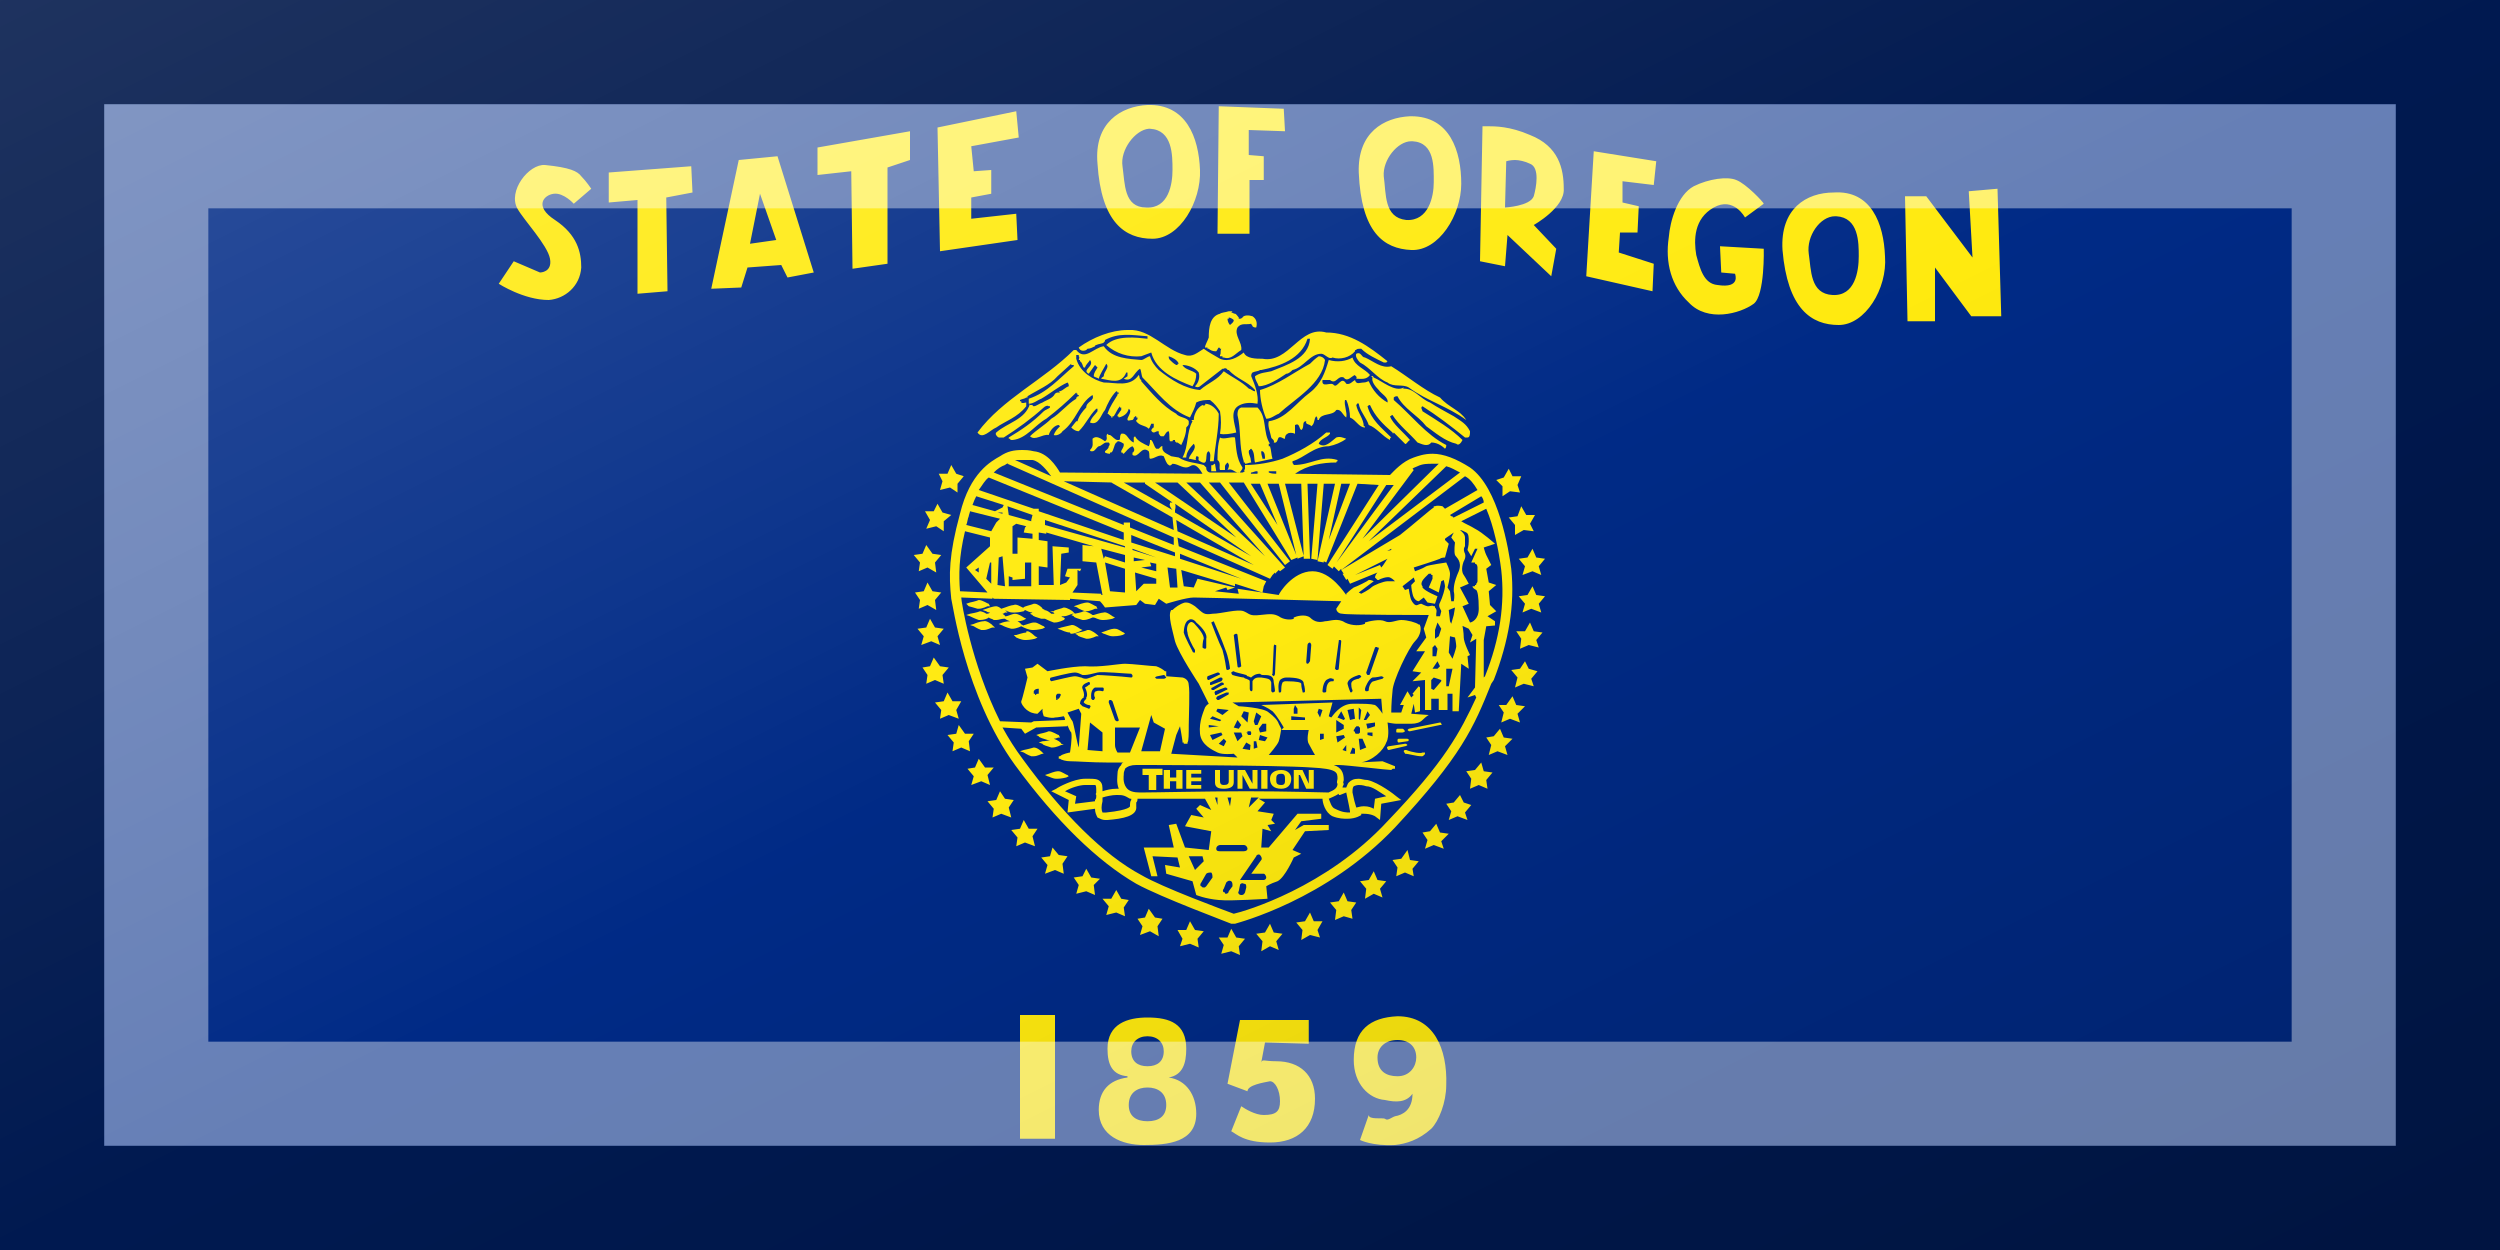 <?xml version="1.0"?>
<svg xmlns="http://www.w3.org/2000/svg" xmlns:xlink="http://www.w3.org/1999/xlink" version="1.1" width="720" height="360" viewBox="0 0 720 360">
<!-- Generated by Kreative Vexillo v1.0 -->
<style>
.blue{fill:rgb(0,42,134);}
.yellow{fill:rgb(255,234,15);}
</style>
<defs>
<path id="seal" d="M 0.176 -0.155 C 0.176 -0.153 0.176 -0.15 0.174 -0.15 L 0.172 -0.15 C 0.161 -0.159 0.149 -0.168 0.138 -0.175 C 0.136 -0.174 0.138 -0.172 0.138 -0.171 C 0.149 -0.164 0.161 -0.157 0.17 -0.148 C 0.169 -0.146 0.167 -0.143 0.165 -0.145 C 0.156 -0.147 0.148 -0.154 0.141 -0.159 C 0.134 -0.168 0.123 -0.173 0.118 -0.183 C 0.117 -0.183 0.116 -0.183 0.115 -0.182 V -0.18 C 0.129 -0.168 0.141 -0.152 0.157 -0.144 C 0.157 -0.143 0.157 -0.142 0.156 -0.141 C 0.153 -0.144 0.149 -0.146 0.145 -0.146 C 0.142 -0.142 0.137 -0.145 0.134 -0.146 C 0.128 -0.153 0.119 -0.16 0.114 -0.168 C 0.113 -0.168 0.113 -0.167 0.112 -0.167 C 0.114 -0.161 0.123 -0.154 0.128 -0.148 C 0.126 -0.147 0.125 -0.144 0.124 -0.145 L 0.115 -0.154 C 0.115 -0.153 0.114 -0.153 0.114 -0.154 C 0.106 -0.161 0.1 -0.167 0.096 -0.176 C 0.096 -0.176 0.095 -0.176 0.094 -0.175 C 0.097 -0.164 0.105 -0.158 0.113 -0.15 C 0.112 -0.15 0.112 -0.149 0.112 -0.148 C 0.106 -0.151 0.101 -0.158 0.095 -0.16 C 0.093 -0.166 0.088 -0.171 0.087 -0.177 C 0.086 -0.178 0.086 -0.177 0.085 -0.176 C 0.086 -0.17 0.091 -0.165 0.091 -0.159 C 0.092 -0.159 0.092 -0.159 0.092 -0.158 C 0.087 -0.158 0.085 -0.164 0.08 -0.166 C 0.08 -0.17 0.079 -0.176 0.077 -0.18 H 0.076 C 0.075 -0.176 0.078 -0.17 0.077 -0.166 C 0.074 -0.168 0.073 -0.173 0.069 -0.172 C 0.066 -0.167 0.057 -0.17 0.055 -0.164 L 0.055 -0.164 H 0.054 C 0.054 -0.165 0.054 -0.166 0.053 -0.167 C 0.051 -0.165 0.052 -0.161 0.049 -0.159 C 0.048 -0.161 0.044 -0.16 0.045 -0.163 C 0.041 -0.163 0.044 -0.158 0.041 -0.156 C 0.039 -0.157 0.04 -0.162 0.036 -0.16 L 0.036 -0.153 C 0.034 -0.154 0.031 -0.154 0.03 -0.153 C 0.028 -0.152 0.028 -0.15 0.028 -0.149 C 0.026 -0.149 0.025 -0.151 0.023 -0.15 C 0.022 -0.149 0.022 -0.145 0.019 -0.146 C 0.02 -0.148 0.017 -0.149 0.017 -0.15 C 0.016 -0.155 0.014 -0.159 0.015 -0.163 C 0.029 -0.165 0.037 -0.178 0.048 -0.186 C 0.057 -0.193 0.06 -0.202 0.063 -0.212 C 0.07 -0.21 0.077 -0.211 0.082 -0.214 C 0.084 -0.207 0.092 -0.205 0.096 -0.2 L 0.096 -0.2 C 0.093 -0.196 0.089 -0.197 0.085 -0.197 C 0.086 -0.199 0.084 -0.199 0.084 -0.2 C 0.081 -0.199 0.078 -0.194 0.075 -0.198 C 0.07 -0.2 0.069 -0.192 0.064 -0.196 L 0.058 -0.196 C 0.057 -0.189 0.065 -0.195 0.067 -0.192 C 0.07 -0.189 0.073 -0.2 0.077 -0.193 C 0.08 -0.192 0.082 -0.195 0.084 -0.196 C 0.085 -0.192 0.088 -0.194 0.091 -0.194 C 0.093 -0.194 0.094 -0.195 0.095 -0.195 C 0.098 -0.188 0.103 -0.182 0.11 -0.178 C 0.111 -0.182 0.105 -0.185 0.103 -0.188 C 0.1 -0.191 0.097 -0.195 0.098 -0.198 L 0.097 -0.199 C 0.097 -0.199 0.098 -0.2 0.099 -0.198 C 0.106 -0.195 0.116 -0.186 0.123 -0.19 C 0.123 -0.189 0.122 -0.189 0.122 -0.189 C 0.131 -0.19 0.136 -0.181 0.144 -0.178 C 0.15 -0.174 0.156 -0.171 0.163 -0.167 C 0.169 -0.163 0.173 -0.161 0.176 -0.155 Z M -0.031 -0.128 V -0.123 H -0.027 L -0.028 -0.129 C -0.029 -0.129 -0.03 -0.127 -0.031 -0.128 Z M -0.025 -0.169 C -0.025 -0.169 -0.025 -0.169 -0.025 -0.169 C -0.025 -0.169 -0.025 -0.169 -0.025 -0.169 V -0.169 Z M -0.024 -0.15 C -0.026 -0.144 -0.026 -0.137 -0.026 -0.132 C -0.023 -0.13 -0.025 -0.126 -0.024 -0.124 H -0.02 V -0.127 C -0.02 -0.128 -0.019 -0.129 -0.018 -0.13 C -0.016 -0.128 -0.017 -0.126 -0.018 -0.124 C -0.014 -0.126 -0.012 -0.121 -0.008 -0.122 C -0.008 -0.123 -0.006 -0.124 -0.006 -0.126 C -0.011 -0.133 -0.011 -0.142 -0.012 -0.15 C -0.015 -0.151 -0.021 -0.148 -0.024 -0.15 Z M 0.006 -0.174 C 0.014 -0.166 0.01 -0.154 0.016 -0.145 C 0.016 -0.145 0.016 -0.145 0.016 -0.145 C 0.016 -0.145 0.016 -0.145 0.016 -0.145 C 0.016 -0.145 0.016 -0.145 0.016 -0.145 C 0.016 -0.145 0.016 -0.145 0.016 -0.145 C 0.015 -0.145 0.015 -0.145 0.015 -0.145 C 0.015 -0.145 0.015 -0.144 0.015 -0.144 C 0.015 -0.144 0.015 -0.144 0.015 -0.144 C 0.015 -0.144 0.015 -0.144 0.015 -0.144 C 0.015 -0.144 0.015 -0.144 0.015 -0.144 C 0.015 -0.144 0.015 -0.144 0.015 -0.144 S 0.015 -0.144 0.015 -0.144 C 0.015 -0.144 0.015 -0.144 0.015 -0.144 C 0.015 -0.144 0.015 -0.144 0.015 -0.144 C 0.015 -0.144 0.015 -0.144 0.015 -0.144 C 0.015 -0.144 0.015 -0.144 0.015 -0.144 C 0.015 -0.144 0.015 -0.143 0.015 -0.143 C 0.015 -0.143 0.016 -0.143 0.016 -0.143 C 0.017 -0.14 0.017 -0.136 0.018 -0.133 L 0.004 -0.13 C 0.003 -0.133 0.004 -0.138 0.001 -0.141 C 8.000011E-4 -0.141 3.0000112E-4 -0.141 -9.99989E-5 -0.14 C -2.999989E-4 -0.14 -4.999989E-4 -0.14 -5.999989E-4 -0.14 C -0.002 -0.138 8.00001E-4 -0.134 6.0000113E-4 -0.132 L 0.001 -0.13 C -5.9999886E-4 -0.13 -0.002 -0.129 -0.004 -0.129 C -0.004 -0.129 -0.004 -0.129 -0.004 -0.129 C -0.004 -0.129 -0.004 -0.13 -0.004 -0.13 S -0.004 -0.13 -0.004 -0.13 C -0.005 -0.13 -0.005 -0.13 -0.005 -0.13 C -0.005 -0.13 -0.005 -0.13 -0.005 -0.131 C -0.009 -0.143 -0.007 -0.156 -0.01 -0.168 C -0.01 -0.17 -0.01 -0.173 -0.007 -0.174 C -0.005 -0.174 -0.004 -0.174 -0.002 -0.174 C 7.0E-4 -0.174 0.003 -0.174 0.006 -0.174 Z M 0.01 -0.133 C 0.011 -0.133 0.011 -0.133 0.011 -0.133 C 0.011 -0.133 0.011 -0.133 0.011 -0.133 C 0.012 -0.133 0.012 -0.133 0.012 -0.133 C 0.012 -0.133 0.012 -0.133 0.012 -0.133 S 0.012 -0.133 0.012 -0.133 S 0.012 -0.133 0.012 -0.133 S 0.012 -0.133 0.012 -0.133 C 0.012 -0.135 0.012 -0.138 0.01 -0.139 C 0.01 -0.139 0.009 -0.139 0.009 -0.139 C 0.009 -0.138 0.009 -0.138 0.009 -0.138 C 0.009 -0.138 0.009 -0.138 0.009 -0.138 C 0.009 -0.138 0.009 -0.138 0.009 -0.138 C 0.009 -0.136 0.01 -0.134 0.01 -0.133 Z M -0.036 -0.222 L -0.036 -0.222 C -0.036 -0.224 -0.034 -0.227 -0.033 -0.23 C -0.033 -0.238 -0.032 -0.247 -0.024 -0.249 C -0.023 -0.25 -0.02 -0.25 -0.017 -0.251 C -0.016 -0.251 -0.015 -0.251 -0.014 -0.251 L -0.015 -0.25 C -0.014 -0.25 -0.013 -0.249 -0.012 -0.249 C -0.012 -0.249 -0.012 -0.249 -0.012 -0.249 C -0.011 -0.249 -0.01 -0.247 -0.009 -0.246 C -0.009 -0.246 -0.009 -0.246 -0.009 -0.246 C -0.009 -0.246 -0.009 -0.245 -0.009 -0.245 C -0.009 -0.245 -0.009 -0.245 -0.009 -0.245 C -0.009 -0.245 -0.009 -0.245 -0.009 -0.245 C -0.009 -0.245 -0.009 -0.245 -0.008 -0.245 C -0.008 -0.245 -0.008 -0.245 -0.008 -0.245 C -0.008 -0.245 -0.008 -0.245 -0.008 -0.245 C -0.008 -0.245 -0.007 -0.245 -0.006 -0.246 C -0.005 -0.248 -0.001 -0.248 0.002 -0.247 C 0.005 -0.245 0.006 -0.242 0.005 -0.238 C 0.004 -0.238 0.003 -0.238 0.002 -0.239 C 0.002 -0.239 0.002 -0.239 0.002 -0.239 C 0.002 -0.24 0.001 -0.24 9.999969E-4 -0.241 C -0.003 -0.24 -0.007 -0.242 -0.01 -0.238 C -0.013 -0.232 -0.006 -0.226 -0.007 -0.22 C -0.012 -0.217 -0.015 -0.212 -0.021 -0.214 C -0.021 -0.214 -0.022 -0.214 -0.022 -0.214 C -0.022 -0.215 -0.022 -0.215 -0.022 -0.215 C -0.022 -0.215 -0.022 -0.215 -0.022 -0.215 C -0.022 -0.215 -0.022 -0.215 -0.022 -0.215 C -0.023 -0.215 -0.023 -0.215 -0.023 -0.215 C -0.024 -0.215 -0.024 -0.215 -0.024 -0.215 C -0.024 -0.215 -0.024 -0.215 -0.024 -0.215 C -0.024 -0.215 -0.024 -0.215 -0.024 -0.215 C -0.024 -0.215 -0.024 -0.216 -0.024 -0.216 C -0.024 -0.216 -0.024 -0.216 -0.024 -0.216 C -0.024 -0.216 -0.024 -0.216 -0.024 -0.216 C -0.024 -0.216 -0.024 -0.216 -0.024 -0.216 C -0.023 -0.217 -0.024 -0.219 -0.023 -0.221 C -0.023 -0.221 -0.023 -0.221 -0.024 -0.221 C -0.024 -0.222 -0.025 -0.222 -0.025 -0.222 C -0.026 -0.221 -0.026 -0.22 -0.027 -0.219 C -0.027 -0.219 -0.027 -0.219 -0.027 -0.219 C -0.027 -0.219 -0.027 -0.219 -0.028 -0.219 C -0.028 -0.219 -0.028 -0.219 -0.028 -0.219 C -0.03 -0.219 -0.032 -0.22 -0.033 -0.221 C -0.033 -0.221 -0.033 -0.221 -0.034 -0.221 C -0.034 -0.221 -0.034 -0.221 -0.034 -0.221 C -0.034 -0.221 -0.034 -0.221 -0.034 -0.221 C -0.034 -0.221 -0.034 -0.221 -0.034 -0.221 C -0.034 -0.221 -0.034 -0.222 -0.034 -0.222 C -0.035 -0.222 -0.035 -0.222 -0.036 -0.222 C -0.036 -0.222 -0.036 -0.222 -0.036 -0.222 C -0.036 -0.222 -0.036 -0.222 -0.036 -0.222 Z M -0.016 -0.24 C -0.015 -0.241 -0.013 -0.242 -0.013 -0.244 C -0.014 -0.245 -0.016 -0.246 -0.017 -0.246 C -0.017 -0.246 -0.017 -0.246 -0.017 -0.246 C -0.017 -0.246 -0.017 -0.246 -0.017 -0.246 C -0.017 -0.246 -0.017 -0.246 -0.017 -0.246 C -0.017 -0.246 -0.017 -0.245 -0.017 -0.245 C -0.017 -0.245 -0.017 -0.245 -0.017 -0.245 C -0.017 -0.245 -0.017 -0.245 -0.017 -0.245 C -0.017 -0.245 -0.018 -0.245 -0.018 -0.245 C -0.018 -0.245 -0.018 -0.245 -0.018 -0.245 C -0.018 -0.243 -0.017 -0.241 -0.016 -0.24 Z M -0.141 -0.22 H -0.139 C -0.132 -0.211 -0.125 -0.222 -0.117 -0.223 C -0.11 -0.213 -0.097 -0.213 -0.087 -0.212 C -0.085 -0.212 -0.082 -0.215 -0.08 -0.215 C -0.079 -0.211 -0.076 -0.207 -0.073 -0.204 C -0.063 -0.196 -0.052 -0.189 -0.04 -0.188 C -0.033 -0.194 -0.026 -0.196 -0.021 -0.203 C -0.014 -0.198 -0.007 -0.195 -7.999912E-4 -0.189 C 7.000088E-4 -0.189 0.002 -0.187 0.004 -0.187 L 0.004 -0.187 L 0.004 -0.188 C -0.002 -0.195 -0.011 -0.197 -0.017 -0.204 L -0.018 -0.204 C -0.018 -0.205 -0.02 -0.206 -0.021 -0.205 C -0.021 -0.205 -0.021 -0.205 -0.022 -0.205 L -0.04 -0.191 C -0.04 -0.191 -0.04 -0.191 -0.04 -0.191 C -0.041 -0.19 -0.043 -0.19 -0.044 -0.191 C -0.041 -0.194 -0.04 -0.198 -0.041 -0.202 C -0.044 -0.206 -0.05 -0.208 -0.054 -0.208 C -0.052 -0.204 -0.046 -0.204 -0.043 -0.201 C -0.043 -0.197 -0.044 -0.194 -0.046 -0.191 C -0.059 -0.196 -0.075 -0.203 -0.079 -0.218 L -0.087 -0.215 C -0.097 -0.214 -0.107 -0.217 -0.115 -0.224 C -0.107 -0.232 -0.091 -0.23 -0.082 -0.229 V -0.231 C -0.095 -0.232 -0.105 -0.234 -0.116 -0.228 C -0.116 -0.227 -0.116 -0.227 -0.117 -0.226 C -0.118 -0.225 -0.121 -0.225 -0.123 -0.224 C -0.123 -0.224 -0.123 -0.224 -0.123 -0.224 C -0.123 -0.224 -0.124 -0.224 -0.124 -0.223 C -0.126 -0.222 -0.128 -0.221 -0.13 -0.221 L -0.131 -0.22 C -0.133 -0.219 -0.136 -0.219 -0.137 -0.222 C -0.126 -0.23 -0.111 -0.236 -0.098 -0.236 C -0.098 -0.236 -0.097 -0.236 -0.097 -0.236 C -0.08 -0.237 -0.068 -0.22 -0.052 -0.216 C -0.046 -0.214 -0.042 -0.218 -0.037 -0.221 C -0.033 -0.218 -0.029 -0.216 -0.024 -0.213 C -0.017 -0.21 -0.01 -0.214 -0.005 -0.218 C -0.003 -0.213 0.005 -0.213 0.01 -0.213 C 0.031 -0.209 0.04 -0.24 0.061 -0.234 C 0.08 -0.234 0.095 -0.223 0.11 -0.211 C 0.11 -0.211 0.11 -0.211 0.109 -0.21 C 0.109 -0.21 0.109 -0.21 0.109 -0.21 S 0.109 -0.21 0.109 -0.21 S 0.109 -0.21 0.109 -0.21 C 0.108 -0.21 0.108 -0.21 0.107 -0.21 C 0.101 -0.213 0.094 -0.216 0.089 -0.221 C 0.087 -0.221 0.085 -0.221 0.085 -0.22 C 0.084 -0.22 0.084 -0.22 0.084 -0.219 C 0.08 -0.214 0.072 -0.212 0.066 -0.214 C 0.063 -0.212 0.06 -0.217 0.057 -0.217 C 0.048 -0.217 0.043 -0.206 0.034 -0.204 C 0.033 -0.203 0.031 -0.201 0.029 -0.201 C 0.023 -0.197 0.014 -0.191 0.007 -0.191 C 0.006 -0.194 0.004 -0.196 0.004 -0.199 C 0.008 -0.202 0.013 -0.202 0.017 -0.203 C 0.029 -0.208 0.047 -0.213 0.048 -0.229 H 0.046 C 0.041 -0.213 0.024 -0.207 0.009 -0.204 C 0.009 -0.204 0.009 -0.204 0.008 -0.204 C 0.007 -0.203 0.004 -0.203 0.002 -0.202 C 0.002 -0.202 0.002 -0.202 0.002 -0.202 C 0.001 -0.201 9.999997E-4 -0.2 0.001 -0.199 C 0.004 -0.192 0.007 -0.184 0.006 -0.177 C 0.001 -0.178 -0.004 -0.178 -0.008 -0.176 C -0.017 -0.172 -0.012 -0.161 -0.011 -0.154 C -0.015 -0.153 -0.021 -0.152 -0.024 -0.153 C -0.023 -0.159 -0.023 -0.165 -0.024 -0.171 C -0.026 -0.174 -0.028 -0.177 -0.032 -0.18 C -0.036 -0.18 -0.039 -0.18 -0.043 -0.178 C -0.044 -0.174 -0.046 -0.17 -0.048 -0.166 C -0.064 -0.172 -0.074 -0.186 -0.086 -0.198 C -0.087 -0.2 -0.087 -0.204 -0.088 -0.205 C -0.093 -0.202 -0.094 -0.194 -0.101 -0.197 L -0.098 -0.199 C -0.098 -0.199 -0.098 -0.2 -0.098 -0.201 C -0.098 -0.201 -0.098 -0.201 -0.098 -0.201 C -0.098 -0.201 -0.098 -0.202 -0.098 -0.202 C -0.098 -0.202 -0.098 -0.202 -0.098 -0.202 C -0.098 -0.202 -0.099 -0.202 -0.099 -0.202 C -0.103 -0.192 -0.112 -0.196 -0.119 -0.197 C -0.119 -0.197 -0.119 -0.197 -0.119 -0.197 C -0.119 -0.197 -0.119 -0.197 -0.119 -0.197 C -0.119 -0.197 -0.119 -0.197 -0.119 -0.197 C -0.119 -0.197 -0.119 -0.197 -0.119 -0.197 C -0.119 -0.197 -0.119 -0.197 -0.119 -0.197 C -0.119 -0.198 -0.118 -0.198 -0.117 -0.199 C -0.117 -0.203 -0.112 -0.206 -0.115 -0.209 C -0.117 -0.205 -0.12 -0.201 -0.121 -0.197 C -0.122 -0.198 -0.124 -0.198 -0.125 -0.199 C -0.125 -0.202 -0.123 -0.204 -0.122 -0.206 L -0.124 -0.208 L -0.129 -0.201 C -0.135 -0.204 -0.124 -0.207 -0.128 -0.212 C -0.129 -0.21 -0.131 -0.209 -0.132 -0.206 C -0.132 -0.206 -0.133 -0.206 -0.133 -0.206 C -0.134 -0.207 -0.134 -0.21 -0.136 -0.211 C -0.136 -0.211 -0.136 -0.211 -0.136 -0.211 C -0.136 -0.211 -0.136 -0.211 -0.136 -0.211 C -0.136 -0.211 -0.136 -0.211 -0.136 -0.211 C -0.136 -0.211 -0.136 -0.211 -0.136 -0.211 C -0.136 -0.211 -0.136 -0.212 -0.136 -0.212 C -0.136 -0.212 -0.136 -0.212 -0.136 -0.212 C -0.136 -0.212 -0.137 -0.212 -0.137 -0.212 C -0.137 -0.213 -0.136 -0.214 -0.137 -0.215 C -0.137 -0.215 -0.137 -0.215 -0.137 -0.215 C -0.137 -0.215 -0.137 -0.215 -0.137 -0.215 C -0.137 -0.216 -0.137 -0.216 -0.137 -0.216 C -0.137 -0.216 -0.137 -0.216 -0.137 -0.216 C -0.137 -0.216 -0.137 -0.216 -0.137 -0.216 C -0.137 -0.216 -0.137 -0.216 -0.137 -0.216 C -0.137 -0.216 -0.137 -0.216 -0.137 -0.216 C -0.137 -0.216 -0.138 -0.216 -0.138 -0.216 C -0.138 -0.216 -0.138 -0.216 -0.138 -0.216 C -0.138 -0.216 -0.138 -0.216 -0.139 -0.216 L -0.139 -0.213 C -0.136 -0.202 -0.125 -0.196 -0.117 -0.194 C -0.107 -0.194 -0.096 -0.19 -0.089 -0.2 C -0.088 -0.199 -0.089 -0.197 -0.087 -0.196 C -0.087 -0.196 -0.087 -0.196 -0.087 -0.195 C -0.079 -0.186 -0.07 -0.175 -0.059 -0.169 C -0.059 -0.169 -0.059 -0.169 -0.059 -0.169 C -0.057 -0.166 -0.05 -0.166 -0.049 -0.163 C -0.049 -0.163 -0.049 -0.163 -0.049 -0.163 C -0.049 -0.163 -0.049 -0.163 -0.049 -0.163 C -0.049 -0.162 -0.049 -0.162 -0.049 -0.162 C -0.049 -0.162 -0.049 -0.162 -0.049 -0.162 C -0.049 -0.162 -0.049 -0.162 -0.049 -0.162 C -0.049 -0.162 -0.049 -0.161 -0.049 -0.161 C -0.049 -0.16 -0.05 -0.159 -0.051 -0.158 C -0.051 -0.153 -0.053 -0.148 -0.055 -0.144 L -0.058 -0.146 L -0.058 -0.146 C -0.059 -0.146 -0.059 -0.146 -0.059 -0.146 C -0.059 -0.146 -0.06 -0.147 -0.06 -0.147 C -0.06 -0.147 -0.06 -0.147 -0.06 -0.147 C -0.06 -0.147 -0.06 -0.147 -0.06 -0.147 C -0.06 -0.147 -0.06 -0.147 -0.06 -0.147 C -0.06 -0.147 -0.06 -0.147 -0.06 -0.147 C -0.06 -0.147 -0.06 -0.147 -0.06 -0.147 S -0.06 -0.147 -0.06 -0.147 C -0.06 -0.147 -0.06 -0.148 -0.06 -0.148 C -0.06 -0.148 -0.06 -0.148 -0.061 -0.148 C -0.061 -0.148 -0.062 -0.148 -0.062 -0.147 C -0.062 -0.147 -0.062 -0.147 -0.062 -0.147 C -0.063 -0.147 -0.063 -0.147 -0.064 -0.147 C -0.065 -0.149 -0.064 -0.152 -0.065 -0.155 C -0.065 -0.155 -0.065 -0.155 -0.065 -0.155 C -0.065 -0.155 -0.065 -0.155 -0.065 -0.155 C -0.065 -0.155 -0.065 -0.155 -0.065 -0.155 C -0.067 -0.155 -0.068 -0.152 -0.069 -0.151 C -0.07 -0.151 -0.07 -0.151 -0.071 -0.151 C -0.072 -0.151 -0.072 -0.152 -0.073 -0.153 C -0.073 -0.154 -0.073 -0.154 -0.073 -0.155 C -0.073 -0.155 -0.074 -0.155 -0.074 -0.155 C -0.074 -0.155 -0.074 -0.155 -0.074 -0.155 C -0.074 -0.155 -0.074 -0.155 -0.074 -0.155 C -0.074 -0.155 -0.074 -0.155 -0.074 -0.155 C -0.074 -0.155 -0.074 -0.155 -0.074 -0.155 C -0.075 -0.155 -0.076 -0.154 -0.077 -0.154 C -0.077 -0.154 -0.077 -0.154 -0.077 -0.154 C -0.078 -0.154 -0.079 -0.155 -0.079 -0.156 C -0.079 -0.156 -0.079 -0.156 -0.079 -0.156 C -0.079 -0.156 -0.079 -0.156 -0.079 -0.156 C -0.079 -0.156 -0.079 -0.156 -0.079 -0.156 C -0.078 -0.157 -0.078 -0.158 -0.077 -0.158 C -0.077 -0.158 -0.077 -0.159 -0.077 -0.159 C -0.077 -0.159 -0.077 -0.159 -0.077 -0.159 C -0.077 -0.159 -0.077 -0.159 -0.077 -0.159 C -0.077 -0.159 -0.077 -0.159 -0.077 -0.159 C -0.077 -0.159 -0.077 -0.159 -0.077 -0.159 C -0.077 -0.159 -0.077 -0.159 -0.077 -0.159 C -0.077 -0.159 -0.077 -0.159 -0.077 -0.159 C -0.077 -0.159 -0.077 -0.159 -0.077 -0.159 C -0.077 -0.16 -0.077 -0.16 -0.077 -0.161 C -0.077 -0.161 -0.077 -0.161 -0.077 -0.161 H -0.079 C -0.08 -0.159 -0.08 -0.158 -0.081 -0.157 C -0.084 -0.16 -0.088 -0.159 -0.091 -0.163 C -0.091 -0.163 -0.091 -0.163 -0.091 -0.164 C -0.09 -0.164 -0.09 -0.165 -0.09 -0.165 C -0.09 -0.165 -0.09 -0.166 -0.09 -0.166 C -0.09 -0.166 -0.09 -0.166 -0.091 -0.166 C -0.091 -0.166 -0.091 -0.166 -0.091 -0.167 C -0.092 -0.167 -0.092 -0.167 -0.092 -0.167 C -0.092 -0.167 -0.092 -0.166 -0.093 -0.166 C -0.093 -0.166 -0.093 -0.166 -0.093 -0.166 C -0.093 -0.166 -0.093 -0.165 -0.093 -0.165 C -0.093 -0.165 -0.093 -0.165 -0.093 -0.165 C -0.093 -0.165 -0.094 -0.164 -0.094 -0.164 C -0.094 -0.164 -0.094 -0.164 -0.094 -0.164 C -0.096 -0.164 -0.097 -0.163 -0.098 -0.164 C -0.098 -0.164 -0.098 -0.164 -0.098 -0.164 C -0.098 -0.164 -0.098 -0.164 -0.098 -0.164 S -0.098 -0.164 -0.098 -0.164 C -0.098 -0.164 -0.098 -0.164 -0.098 -0.164 C -0.098 -0.164 -0.098 -0.164 -0.098 -0.164 C -0.098 -0.164 -0.098 -0.164 -0.098 -0.164 C -0.098 -0.164 -0.098 -0.164 -0.098 -0.164 C -0.098 -0.164 -0.098 -0.164 -0.098 -0.164 S -0.098 -0.164 -0.098 -0.164 C -0.098 -0.164 -0.098 -0.164 -0.098 -0.165 C -0.098 -0.166 -0.095 -0.17 -0.096 -0.172 C -0.096 -0.172 -0.096 -0.172 -0.096 -0.172 C -0.096 -0.172 -0.096 -0.172 -0.096 -0.172 C -0.097 -0.173 -0.097 -0.173 -0.097 -0.173 C -0.098 -0.169 -0.101 -0.167 -0.105 -0.166 C -0.105 -0.167 -0.106 -0.167 -0.106 -0.167 C -0.106 -0.167 -0.106 -0.167 -0.106 -0.167 S -0.106 -0.167 -0.106 -0.167 C -0.106 -0.167 -0.106 -0.168 -0.106 -0.168 C -0.106 -0.168 -0.106 -0.168 -0.106 -0.168 C -0.106 -0.168 -0.106 -0.168 -0.106 -0.168 C -0.106 -0.168 -0.106 -0.168 -0.106 -0.168 C -0.106 -0.168 -0.106 -0.168 -0.106 -0.168 C -0.106 -0.168 -0.106 -0.168 -0.106 -0.168 C -0.105 -0.169 -0.104 -0.171 -0.103 -0.172 C -0.103 -0.172 -0.103 -0.172 -0.103 -0.172 C -0.103 -0.172 -0.103 -0.172 -0.103 -0.172 C -0.103 -0.173 -0.103 -0.174 -0.103 -0.174 C -0.103 -0.174 -0.103 -0.174 -0.103 -0.174 C -0.103 -0.174 -0.104 -0.174 -0.104 -0.174 C -0.104 -0.174 -0.104 -0.175 -0.104 -0.175 C -0.104 -0.175 -0.104 -0.175 -0.104 -0.175 C -0.104 -0.175 -0.104 -0.175 -0.104 -0.175 C -0.106 -0.173 -0.107 -0.17 -0.109 -0.167 C -0.109 -0.167 -0.109 -0.167 -0.109 -0.167 C -0.109 -0.167 -0.11 -0.167 -0.11 -0.167 C -0.11 -0.167 -0.11 -0.167 -0.11 -0.167 C -0.11 -0.167 -0.11 -0.167 -0.11 -0.167 C -0.11 -0.167 -0.11 -0.167 -0.11 -0.167 C -0.11 -0.167 -0.11 -0.167 -0.11 -0.167 C -0.11 -0.167 -0.11 -0.166 -0.11 -0.166 C -0.11 -0.166 -0.111 -0.166 -0.111 -0.166 C -0.111 -0.166 -0.111 -0.166 -0.111 -0.166 C -0.111 -0.166 -0.111 -0.167 -0.111 -0.167 C -0.111 -0.167 -0.111 -0.167 -0.111 -0.167 C -0.111 -0.167 -0.111 -0.167 -0.111 -0.167 C -0.111 -0.167 -0.111 -0.167 -0.111 -0.167 C -0.111 -0.167 -0.111 -0.167 -0.111 -0.167 C -0.112 -0.167 -0.113 -0.169 -0.114 -0.169 C -0.114 -0.169 -0.114 -0.169 -0.114 -0.169 C -0.114 -0.169 -0.114 -0.169 -0.114 -0.169 C -0.114 -0.169 -0.114 -0.169 -0.114 -0.169 C -0.112 -0.175 -0.109 -0.179 -0.106 -0.184 C -0.106 -0.184 -0.106 -0.184 -0.106 -0.184 C -0.106 -0.184 -0.106 -0.184 -0.106 -0.184 C -0.106 -0.184 -0.106 -0.185 -0.106 -0.185 C -0.106 -0.185 -0.106 -0.185 -0.106 -0.185 C -0.106 -0.185 -0.106 -0.185 -0.106 -0.185 C -0.106 -0.185 -0.106 -0.185 -0.106 -0.185 C -0.106 -0.185 -0.106 -0.185 -0.106 -0.185 C -0.106 -0.185 -0.105 -0.185 -0.105 -0.185 C -0.105 -0.185 -0.105 -0.185 -0.105 -0.185 C -0.105 -0.185 -0.105 -0.185 -0.105 -0.185 S -0.105 -0.185 -0.105 -0.185 C -0.105 -0.185 -0.105 -0.185 -0.105 -0.185 S -0.105 -0.185 -0.105 -0.185 C -0.105 -0.185 -0.105 -0.185 -0.105 -0.185 C -0.105 -0.185 -0.105 -0.186 -0.105 -0.186 C -0.105 -0.186 -0.105 -0.186 -0.105 -0.186 C -0.105 -0.186 -0.106 -0.186 -0.106 -0.186 C -0.106 -0.186 -0.106 -0.186 -0.106 -0.186 C -0.106 -0.186 -0.106 -0.186 -0.106 -0.186 C -0.106 -0.186 -0.106 -0.186 -0.106 -0.186 C -0.106 -0.186 -0.106 -0.186 -0.106 -0.186 C -0.106 -0.187 -0.107 -0.187 -0.107 -0.187 C -0.107 -0.187 -0.107 -0.187 -0.107 -0.187 C -0.107 -0.187 -0.107 -0.187 -0.107 -0.187 C -0.111 -0.183 -0.114 -0.177 -0.116 -0.172 C -0.119 -0.169 -0.121 -0.159 -0.128 -0.162 C -0.127 -0.166 -0.124 -0.168 -0.122 -0.171 C -0.122 -0.171 -0.122 -0.172 -0.122 -0.172 C -0.122 -0.172 -0.122 -0.172 -0.122 -0.172 C -0.122 -0.172 -0.122 -0.172 -0.122 -0.172 C -0.122 -0.172 -0.122 -0.172 -0.122 -0.172 C -0.122 -0.172 -0.122 -0.172 -0.122 -0.172 C -0.122 -0.172 -0.122 -0.172 -0.122 -0.172 C -0.122 -0.172 -0.122 -0.172 -0.122 -0.172 C -0.122 -0.172 -0.122 -0.172 -0.122 -0.172 C -0.122 -0.172 -0.122 -0.173 -0.122 -0.173 C -0.122 -0.173 -0.123 -0.173 -0.123 -0.173 C -0.129 -0.167 -0.131 -0.161 -0.137 -0.155 C -0.139 -0.155 -0.141 -0.156 -0.143 -0.158 L -0.139 -0.163 L -0.138 -0.163 C -0.137 -0.167 -0.134 -0.171 -0.131 -0.174 C -0.131 -0.179 -0.124 -0.179 -0.126 -0.184 C -0.137 -0.177 -0.139 -0.163 -0.15 -0.155 C -0.151 -0.153 -0.155 -0.151 -0.157 -0.152 C -0.156 -0.155 -0.154 -0.157 -0.152 -0.159 L -0.153 -0.16 C -0.156 -0.16 -0.16 -0.156 -0.161 -0.152 C -0.166 -0.153 -0.172 -0.147 -0.176 -0.151 C -0.171 -0.156 -0.164 -0.16 -0.159 -0.165 C -0.152 -0.169 -0.146 -0.177 -0.139 -0.181 C -0.139 -0.181 -0.139 -0.181 -0.139 -0.181 C -0.139 -0.181 -0.139 -0.181 -0.139 -0.181 S -0.139 -0.181 -0.139 -0.181 C -0.139 -0.181 -0.139 -0.182 -0.139 -0.182 C -0.139 -0.182 -0.139 -0.182 -0.139 -0.182 C -0.139 -0.182 -0.139 -0.182 -0.139 -0.182 C -0.139 -0.182 -0.139 -0.182 -0.139 -0.182 C -0.139 -0.182 -0.139 -0.182 -0.139 -0.182 C -0.139 -0.182 -0.139 -0.182 -0.139 -0.182 C -0.138 -0.182 -0.138 -0.183 -0.138 -0.183 C -0.138 -0.183 -0.137 -0.183 -0.137 -0.183 C -0.137 -0.183 -0.137 -0.183 -0.137 -0.183 C -0.137 -0.183 -0.137 -0.183 -0.137 -0.183 C -0.137 -0.183 -0.137 -0.183 -0.137 -0.183 S -0.137 -0.183 -0.137 -0.183 C -0.137 -0.183 -0.137 -0.184 -0.137 -0.184 S -0.137 -0.184 -0.137 -0.184 C -0.137 -0.184 -0.137 -0.184 -0.138 -0.184 C -0.138 -0.184 -0.138 -0.185 -0.138 -0.185 C -0.138 -0.185 -0.139 -0.185 -0.139 -0.186 C -0.147 -0.178 -0.154 -0.172 -0.163 -0.165 C -0.172 -0.16 -0.179 -0.149 -0.19 -0.148 C -0.191 -0.148 -0.192 -0.148 -0.192 -0.149 C -0.192 -0.149 -0.192 -0.149 -0.192 -0.149 C -0.192 -0.149 -0.192 -0.149 -0.192 -0.149 C -0.192 -0.149 -0.192 -0.149 -0.192 -0.149 C -0.192 -0.149 -0.193 -0.149 -0.193 -0.149 C -0.193 -0.149 -0.193 -0.149 -0.193 -0.149 C -0.193 -0.149 -0.193 -0.15 -0.193 -0.15 C -0.193 -0.15 -0.193 -0.15 -0.193 -0.15 C -0.183 -0.156 -0.174 -0.162 -0.165 -0.171 C -0.164 -0.172 -0.161 -0.173 -0.16 -0.174 C -0.16 -0.174 -0.16 -0.174 -0.16 -0.174 C -0.16 -0.174 -0.16 -0.175 -0.16 -0.175 S -0.16 -0.175 -0.16 -0.175 C -0.16 -0.175 -0.16 -0.175 -0.16 -0.175 C -0.16 -0.175 -0.16 -0.175 -0.16 -0.175 C -0.16 -0.175 -0.16 -0.175 -0.16 -0.175 C -0.16 -0.175 -0.161 -0.175 -0.161 -0.175 C -0.162 -0.176 -0.164 -0.175 -0.165 -0.174 C -0.175 -0.165 -0.186 -0.157 -0.197 -0.15 H -0.201 C -0.203 -0.151 -0.204 -0.153 -0.203 -0.154 C -0.203 -0.154 -0.203 -0.154 -0.203 -0.154 C -0.194 -0.162 -0.18 -0.164 -0.176 -0.177 C -0.176 -0.177 -0.176 -0.177 -0.176 -0.177 C -0.176 -0.177 -0.176 -0.176 -0.176 -0.176 C -0.176 -0.176 -0.175 -0.176 -0.175 -0.176 C -0.175 -0.176 -0.175 -0.176 -0.175 -0.176 C -0.175 -0.176 -0.175 -0.176 -0.175 -0.176 C -0.175 -0.176 -0.174 -0.176 -0.174 -0.176 C -0.174 -0.175 -0.173 -0.175 -0.173 -0.175 C -0.171 -0.175 -0.169 -0.177 -0.166 -0.178 C -0.163 -0.18 -0.158 -0.181 -0.156 -0.185 L -0.156 -0.184 V -0.185 C -0.155 -0.186 -0.154 -0.186 -0.153 -0.186 C -0.153 -0.186 -0.153 -0.186 -0.153 -0.186 C -0.153 -0.186 -0.153 -0.186 -0.152 -0.186 L -0.153 -0.187 L -0.152 -0.187 C -0.149 -0.188 -0.148 -0.19 -0.145 -0.191 C -0.145 -0.192 -0.145 -0.193 -0.146 -0.194 C -0.153 -0.191 -0.16 -0.185 -0.167 -0.181 C -0.17 -0.18 -0.173 -0.177 -0.177 -0.177 V -0.181 C -0.162 -0.186 -0.153 -0.197 -0.141 -0.207 C -0.141 -0.207 -0.141 -0.207 -0.141 -0.207 C -0.141 -0.207 -0.141 -0.207 -0.141 -0.207 C -0.141 -0.207 -0.141 -0.207 -0.141 -0.207 C -0.141 -0.207 -0.141 -0.207 -0.141 -0.207 C -0.141 -0.207 -0.141 -0.207 -0.141 -0.207 C -0.141 -0.207 -0.141 -0.208 -0.141 -0.208 C -0.141 -0.208 -0.141 -0.208 -0.141 -0.208 C -0.141 -0.208 -0.141 -0.208 -0.141 -0.208 C -0.141 -0.208 -0.142 -0.208 -0.142 -0.208 C -0.142 -0.208 -0.143 -0.208 -0.143 -0.208 S -0.143 -0.208 -0.143 -0.208 C -0.143 -0.208 -0.143 -0.208 -0.143 -0.208 C -0.143 -0.208 -0.143 -0.208 -0.143 -0.209 L -0.154 -0.199 C -0.16 -0.192 -0.17 -0.188 -0.178 -0.183 C -0.178 -0.183 -0.178 -0.183 -0.178 -0.183 C -0.178 -0.183 -0.178 -0.183 -0.178 -0.182 C -0.178 -0.182 -0.178 -0.182 -0.178 -0.182 C -0.178 -0.182 -0.178 -0.182 -0.179 -0.182 C -0.179 -0.182 -0.179 -0.182 -0.179 -0.182 C -0.179 -0.182 -0.179 -0.182 -0.179 -0.182 C -0.18 -0.181 -0.182 -0.181 -0.184 -0.18 C -0.184 -0.179 -0.184 -0.179 -0.184 -0.179 C -0.184 -0.179 -0.183 -0.179 -0.183 -0.179 C -0.183 -0.179 -0.183 -0.179 -0.183 -0.179 C -0.183 -0.179 -0.183 -0.179 -0.183 -0.179 C -0.183 -0.179 -0.183 -0.179 -0.183 -0.179 C -0.183 -0.179 -0.183 -0.178 -0.183 -0.178 C -0.183 -0.178 -0.183 -0.178 -0.183 -0.178 C -0.183 -0.178 -0.183 -0.178 -0.183 -0.178 C -0.183 -0.178 -0.183 -0.178 -0.183 -0.178 C -0.183 -0.178 -0.183 -0.178 -0.183 -0.178 C -0.183 -0.178 -0.183 -0.178 -0.183 -0.178 C -0.182 -0.177 -0.18 -0.178 -0.179 -0.178 C -0.179 -0.178 -0.179 -0.177 -0.179 -0.177 C -0.179 -0.177 -0.179 -0.177 -0.179 -0.177 C -0.179 -0.177 -0.179 -0.177 -0.179 -0.177 C -0.179 -0.177 -0.179 -0.177 -0.179 -0.177 L -0.179 -0.175 C -0.186 -0.166 -0.196 -0.163 -0.203 -0.158 C -0.208 -0.156 -0.214 -0.148 -0.218 -0.154 C -0.198 -0.181 -0.165 -0.196 -0.141 -0.22 Z M -0.057 -0.209 C -0.058 -0.212 -0.062 -0.214 -0.065 -0.215 C -0.065 -0.215 -0.065 -0.215 -0.065 -0.215 C -0.065 -0.215 -0.065 -0.215 -0.065 -0.215 C -0.065 -0.215 -0.065 -0.215 -0.065 -0.215 C -0.065 -0.215 -0.065 -0.215 -0.065 -0.215 C -0.065 -0.215 -0.065 -0.214 -0.065 -0.214 C -0.065 -0.214 -0.065 -0.214 -0.065 -0.214 C -0.065 -0.214 -0.065 -0.214 -0.065 -0.214 C -0.065 -0.214 -0.065 -0.214 -0.065 -0.214 C -0.065 -0.214 -0.065 -0.213 -0.064 -0.212 C -0.063 -0.211 -0.061 -0.209 -0.059 -0.208 C -0.059 -0.208 -0.059 -0.208 -0.059 -0.208 C -0.059 -0.208 -0.059 -0.208 -0.059 -0.208 C -0.059 -0.208 -0.059 -0.208 -0.058 -0.208 C -0.058 -0.209 -0.058 -0.209 -0.057 -0.209 Z M 0.023 -0.169 C 0.036 -0.181 0.058 -0.193 0.06 -0.212 C 0.059 -0.214 0.057 -0.215 0.055 -0.215 C 0.052 -0.213 0.05 -0.211 0.048 -0.209 C 0.035 -0.202 0.022 -0.192 0.008 -0.188 C 0.008 -0.181 0.01 -0.172 0.013 -0.165 C 0.017 -0.165 0.02 -0.168 0.023 -0.169 Z M 0.152 -0.182 C 0.139 -0.188 0.126 -0.199 0.113 -0.207 C 0.105 -0.205 0.099 -0.211 0.092 -0.214 V -0.214 C 0.089 -0.214 0.089 -0.219 0.085 -0.217 C 0.084 -0.215 0.086 -0.212 0.088 -0.21 C 0.096 -0.206 0.102 -0.197 0.11 -0.194 C 0.115 -0.19 0.122 -0.193 0.127 -0.19 C 0.142 -0.179 0.158 -0.175 0.173 -0.164 C 0.168 -0.172 0.159 -0.174 0.152 -0.182 Z M -0.051 -0.134 C -0.051 -0.138 -0.048 -0.142 -0.045 -0.145 C -0.042 -0.141 -0.048 -0.137 -0.049 -0.133 C -0.047 -0.133 -0.045 -0.132 -0.043 -0.132 C -0.044 -0.133 -0.043 -0.134 -0.043 -0.135 C -0.039 -0.135 -0.043 -0.132 -0.04 -0.131 C -0.032 -0.126 -0.037 -0.138 -0.033 -0.139 C -0.031 -0.137 -0.032 -0.134 -0.032 -0.131 H -0.029 C -0.028 -0.143 -0.025 -0.156 -0.025 -0.169 C -0.027 -0.173 -0.031 -0.177 -0.036 -0.177 C -0.035 -0.176 -0.037 -0.175 -0.038 -0.176 C -0.04 -0.175 -0.042 -0.173 -0.043 -0.171 C -0.044 -0.169 -0.045 -0.167 -0.045 -0.164 L -0.047 -0.164 L -0.046 -0.163 C -0.051 -0.154 -0.049 -0.143 -0.054 -0.134 H -0.051 Z M 0.118 0.092 C 0.118 0.093 0.118 0.094 0.119 0.094 C 0.119 0.094 0.119 0.094 0.119 0.094 L 0.126 0.093 C 0.126 0.093 0.127 0.093 0.127 0.092 C 0.127 0.091 0.126 0.091 0.125 0.091 L 0.119 0.091 C 0.118 0.091 0.118 0.092 0.118 0.092 Z M -0.154 0.123 C -0.151 0.123 -0.147 0.122 -0.147 0.122 L -0.145 0.121 L -0.146 0.12 C -0.147 0.12 -0.151 0.117 -0.153 0.117 C -0.153 0.117 -0.153 0.117 -0.154 0.117 C -0.156 0.117 -0.161 0.119 -0.161 0.119 L -0.164 0.12 L -0.162 0.121 C -0.161 0.121 -0.158 0.123 -0.155 0.123 C -0.155 0.123 -0.154 0.123 -0.154 0.123 Z M -0.173 0.098 C -0.173 0.098 -0.173 0.098 -0.173 0.098 C -0.176 0.099 -0.181 0.1 -0.181 0.1 L -0.184 0.101 L -0.181 0.102 C -0.181 0.102 -0.178 0.104 -0.175 0.105 C -0.174 0.105 -0.174 0.105 -0.173 0.105 C -0.17 0.105 -0.167 0.103 -0.166 0.103 L -0.165 0.103 L -0.166 0.102 C -0.167 0.101 -0.17 0.098 -0.173 0.098 Z M 0.118 0.086 H 0.122 C 0.123 0.086 0.124 0.085 0.124 0.085 S 0.123 0.083 0.122 0.083 H 0.118 C 0.117 0.083 0.117 0.084 0.117 0.085 S 0.117 0.086 0.118 0.086 Z M 0.138 0.102 C 0.137 0.103 0.13 0.102 0.125 0.1 C 0.124 0.1 0.123 0.1 0.123 0.101 S 0.124 0.102 0.124 0.103 C 0.127 0.103 0.133 0.105 0.137 0.105 C 0.138 0.105 0.139 0.105 0.139 0.104 C 0.14 0.104 0.14 0.103 0.14 0.102 C 0.14 0.102 0.139 0.102 0.138 0.102 Z M 0.152 0.078 L 0.127 0.083 C 0.127 0.083 0.126 0.084 0.126 0.084 C 0.127 0.085 0.127 0.085 0.128 0.085 C 0.128 0.085 0.128 0.085 0.128 0.085 L 0.152 0.08 C 0.153 0.08 0.154 0.08 0.153 0.079 C 0.153 0.078 0.152 0.078 0.152 0.078 Z M -0.126 -0.008 C -0.127 -0.009 -0.131 -0.011 -0.133 -0.011 C -0.135 -0.01 -0.14 -0.009 -0.141 -0.009 L -0.143 -0.008 L -0.141 -0.007 C -0.141 -0.006 -0.137 -0.005 -0.134 -0.004 C -0.134 -0.004 -0.133 -0.004 -0.133 -0.004 C -0.13 -0.004 -0.126 -0.006 -0.126 -0.006 L -0.125 -0.006 C -0.124 -0.006 -0.121 -0.004 -0.118 -0.004 C -0.118 -0.004 -0.118 -0.004 -0.117 -0.004 C -0.114 -0.004 -0.11 -0.005 -0.11 -0.005 L -0.108 -0.006 L -0.11 -0.007 C -0.11 -0.007 -0.115 -0.011 -0.117 -0.01 C -0.119 -0.01 -0.125 -0.008 -0.125 -0.008 L -0.126 -0.008 Z M 0.126 0.096 C 0.125 0.095 0.125 0.095 0.124 0.095 L 0.111 0.097 C 0.11 0.097 0.109 0.098 0.11 0.099 C 0.11 0.099 0.11 0.1 0.111 0.1 C 0.111 0.1 0.111 0.1 0.111 0.1 L 0.124 0.097 C 0.125 0.097 0.126 0.096 0.126 0.096 Z M -0.162 0.092 C -0.161 0.092 -0.161 0.092 -0.161 0.092 C -0.16 0.092 -0.16 0.092 -0.16 0.092 C -0.163 0.093 -0.166 0.093 -0.166 0.093 L -0.169 0.094 L -0.166 0.095 C -0.166 0.096 -0.162 0.097 -0.159 0.098 C -0.159 0.098 -0.158 0.098 -0.158 0.098 C -0.155 0.098 -0.151 0.096 -0.151 0.096 L -0.149 0.096 L -0.151 0.095 C -0.151 0.094 -0.154 0.092 -0.157 0.091 C -0.155 0.091 -0.154 0.09 -0.153 0.09 L -0.152 0.09 L -0.153 0.088 C -0.154 0.088 -0.158 0.085 -0.161 0.085 C -0.163 0.086 -0.168 0.087 -0.168 0.087 L -0.171 0.088 L -0.169 0.089 C -0.169 0.09 -0.165 0.091 -0.162 0.092 Z M 0.146 -0.137 C 0.155 -0.137 0.165 -0.133 0.176 -0.126 C 0.199 -0.11 0.207 -0.06 0.209 -0.045 C 0.212 -0.016 0.207 0.013 0.195 0.044 L 0.193 0.047 C 0.179 0.082 0.169 0.105 0.116 0.162 C 0.061 0.22 -0.009 0.238 -0.012 0.239 L -0.013 0.239 L -0.015 0.239 C -0.017 0.238 -0.071 0.218 -0.091 0.207 C -0.122 0.189 -0.155 0.157 -0.188 0.112 C -0.228 0.057 -0.238 -0.018 -0.239 -0.021 C -0.241 -0.04 -0.241 -0.056 -0.232 -0.089 C -0.224 -0.122 -0.207 -0.131 -0.2 -0.135 C -0.194 -0.139 -0.189 -0.14 -0.182 -0.14 C -0.18 -0.14 -0.177 -0.14 -0.173 -0.139 C -0.162 -0.138 -0.155 -0.127 -0.152 -0.122 L -0.038 -0.121 C -0.042 -0.128 -0.045 -0.129 -0.048 -0.127 C -0.053 -0.124 -0.057 -0.129 -0.062 -0.129 C -0.063 -0.128 -0.064 -0.127 -0.065 -0.128 C -0.065 -0.128 -0.065 -0.128 -0.065 -0.128 C -0.067 -0.129 -0.068 -0.133 -0.069 -0.135 C -0.069 -0.135 -0.069 -0.135 -0.069 -0.135 C -0.069 -0.135 -0.069 -0.135 -0.069 -0.135 C -0.073 -0.137 -0.076 -0.133 -0.08 -0.133 C -0.081 -0.134 -0.08 -0.136 -0.081 -0.139 C -0.087 -0.144 -0.089 -0.133 -0.094 -0.136 C -0.094 -0.136 -0.094 -0.136 -0.094 -0.136 C -0.094 -0.136 -0.094 -0.137 -0.094 -0.137 C -0.094 -0.137 -0.094 -0.137 -0.094 -0.137 C -0.094 -0.137 -0.094 -0.137 -0.094 -0.137 C -0.094 -0.137 -0.094 -0.137 -0.094 -0.137 C -0.094 -0.137 -0.094 -0.137 -0.094 -0.137 C -0.094 -0.137 -0.094 -0.137 -0.094 -0.137 C -0.094 -0.137 -0.094 -0.137 -0.094 -0.137 C -0.094 -0.137 -0.094 -0.137 -0.094 -0.137 C -0.094 -0.137 -0.094 -0.137 -0.094 -0.137 C -0.094 -0.137 -0.094 -0.137 -0.094 -0.137 C -0.094 -0.137 -0.094 -0.138 -0.094 -0.138 C -0.094 -0.138 -0.093 -0.138 -0.093 -0.139 C -0.092 -0.14 -0.093 -0.142 -0.094 -0.143 C -0.097 -0.142 -0.099 -0.139 -0.101 -0.137 C -0.101 -0.137 -0.102 -0.137 -0.102 -0.138 C -0.102 -0.138 -0.102 -0.138 -0.102 -0.138 C -0.102 -0.138 -0.103 -0.138 -0.103 -0.138 C -0.103 -0.138 -0.103 -0.138 -0.103 -0.138 C -0.103 -0.138 -0.103 -0.138 -0.103 -0.138 C -0.103 -0.138 -0.103 -0.139 -0.103 -0.139 C -0.103 -0.139 -0.103 -0.139 -0.103 -0.139 C -0.103 -0.139 -0.103 -0.139 -0.103 -0.139 C -0.103 -0.14 -0.101 -0.142 -0.101 -0.144 C -0.101 -0.144 -0.101 -0.145 -0.101 -0.145 C -0.101 -0.145 -0.101 -0.145 -0.101 -0.145 C -0.101 -0.145 -0.101 -0.145 -0.101 -0.145 C -0.104 -0.147 -0.105 -0.147 -0.106 -0.147 C -0.106 -0.147 -0.106 -0.146 -0.107 -0.146 C -0.107 -0.146 -0.107 -0.146 -0.107 -0.146 C -0.107 -0.146 -0.107 -0.146 -0.107 -0.146 C -0.107 -0.146 -0.107 -0.146 -0.107 -0.146 C -0.107 -0.146 -0.107 -0.146 -0.107 -0.146 C -0.109 -0.144 -0.109 -0.139 -0.111 -0.138 C -0.111 -0.138 -0.111 -0.138 -0.111 -0.138 C -0.111 -0.138 -0.112 -0.138 -0.112 -0.138 C -0.112 -0.138 -0.112 -0.137 -0.112 -0.137 C -0.112 -0.137 -0.112 -0.137 -0.112 -0.137 C -0.113 -0.137 -0.114 -0.137 -0.116 -0.138 C -0.116 -0.138 -0.116 -0.138 -0.116 -0.138 C -0.116 -0.138 -0.116 -0.138 -0.116 -0.138 C -0.116 -0.139 -0.116 -0.139 -0.116 -0.139 C -0.115 -0.14 -0.113 -0.141 -0.113 -0.143 C -0.112 -0.144 -0.112 -0.145 -0.113 -0.146 C -0.114 -0.146 -0.115 -0.146 -0.115 -0.146 C -0.117 -0.146 -0.119 -0.143 -0.121 -0.143 C -0.123 -0.142 -0.124 -0.139 -0.126 -0.139 C -0.126 -0.139 -0.126 -0.139 -0.126 -0.139 C -0.126 -0.139 -0.126 -0.139 -0.126 -0.139 C -0.126 -0.139 -0.126 -0.139 -0.126 -0.139 C -0.126 -0.139 -0.126 -0.139 -0.126 -0.139 C -0.127 -0.139 -0.127 -0.139 -0.127 -0.139 C -0.127 -0.139 -0.127 -0.139 -0.127 -0.139 C -0.127 -0.139 -0.128 -0.139 -0.128 -0.14 C -0.125 -0.143 -0.126 -0.145 -0.126 -0.149 C -0.123 -0.152 -0.119 -0.149 -0.116 -0.147 C -0.113 -0.149 -0.116 -0.151 -0.114 -0.153 L -0.113 -0.152 C -0.113 -0.152 -0.113 -0.152 -0.112 -0.152 C -0.11 -0.151 -0.108 -0.148 -0.106 -0.148 C -0.106 -0.148 -0.106 -0.148 -0.106 -0.148 S -0.106 -0.148 -0.106 -0.148 C -0.105 -0.148 -0.105 -0.148 -0.105 -0.148 C -0.105 -0.148 -0.105 -0.148 -0.105 -0.148 C -0.105 -0.148 -0.105 -0.148 -0.105 -0.148 C -0.104 -0.148 -0.104 -0.149 -0.104 -0.149 C -0.104 -0.149 -0.104 -0.149 -0.104 -0.149 C -0.104 -0.15 -0.104 -0.152 -0.103 -0.153 C -0.098 -0.154 -0.098 -0.148 -0.093 -0.146 C -0.093 -0.148 -0.093 -0.149 -0.093 -0.15 C -0.093 -0.15 -0.093 -0.15 -0.092 -0.151 C -0.09 -0.147 -0.085 -0.145 -0.081 -0.143 C -0.08 -0.145 -0.08 -0.146 -0.08 -0.148 C -0.079 -0.148 -0.079 -0.148 -0.079 -0.148 C -0.077 -0.146 -0.077 -0.143 -0.075 -0.141 C -0.075 -0.141 -0.075 -0.141 -0.075 -0.141 C -0.075 -0.141 -0.075 -0.141 -0.075 -0.141 C -0.075 -0.141 -0.074 -0.141 -0.074 -0.141 C -0.074 -0.141 -0.074 -0.141 -0.074 -0.141 C -0.074 -0.141 -0.074 -0.141 -0.074 -0.141 C -0.074 -0.141 -0.074 -0.141 -0.074 -0.141 C -0.074 -0.141 -0.074 -0.141 -0.074 -0.141 C -0.074 -0.141 -0.074 -0.141 -0.074 -0.141 C -0.074 -0.141 -0.074 -0.141 -0.074 -0.141 C -0.074 -0.141 -0.074 -0.141 -0.074 -0.141 C -0.074 -0.141 -0.074 -0.141 -0.074 -0.141 C -0.074 -0.141 -0.074 -0.141 -0.074 -0.141 S -0.073 -0.141 -0.073 -0.141 C -0.073 -0.141 -0.073 -0.141 -0.073 -0.141 C -0.073 -0.141 -0.072 -0.142 -0.071 -0.143 C -0.071 -0.143 -0.071 -0.143 -0.071 -0.143 C -0.071 -0.143 -0.071 -0.143 -0.071 -0.143 C -0.071 -0.143 -0.071 -0.143 -0.071 -0.143 C -0.071 -0.143 -0.071 -0.143 -0.071 -0.143 C -0.071 -0.143 -0.071 -0.143 -0.071 -0.143 C -0.07 -0.143 -0.07 -0.143 -0.07 -0.143 C -0.07 -0.143 -0.07 -0.143 -0.07 -0.143 C -0.07 -0.143 -0.07 -0.143 -0.07 -0.143 C -0.071 -0.138 -0.066 -0.137 -0.063 -0.135 L -0.057 -0.134 C -0.051 -0.13 -0.044 -0.13 -0.037 -0.128 L -0.035 -0.126 C -0.035 -0.125 -0.035 -0.124 -0.034 -0.123 C -0.034 -0.123 -0.033 -0.122 -0.032 -0.122 L -0.006 -0.122 C -0.005 -0.122 -0.005 -0.123 -0.004 -0.123 L -0.005 -0.124 C -0.004 -0.124 -0.004 -0.125 -0.004 -0.125 C -0.004 -0.125 -0.004 -0.125 -0.004 -0.125 C -0.004 -0.126 -0.004 -0.126 -0.004 -0.127 C -0.004 -0.127 -0.004 -0.127 -0.004 -0.127 C -0.004 -0.127 -0.004 -0.127 -0.004 -0.127 C -0.004 -0.127 -0.004 -0.127 -0.004 -0.127 C -0.004 -0.127 -0.004 -0.128 -0.004 -0.128 C 0.006 -0.128 0.017 -0.13 0.026 -0.133 C 0.038 -0.138 0.051 -0.145 0.061 -0.154 C 0.061 -0.154 0.062 -0.154 0.062 -0.154 C 0.062 -0.154 0.062 -0.154 0.062 -0.154 C 0.062 -0.154 0.062 -0.154 0.062 -0.154 C 0.062 -0.154 0.062 -0.154 0.062 -0.154 C 0.063 -0.154 0.063 -0.154 0.063 -0.154 C 0.063 -0.154 0.063 -0.154 0.063 -0.154 C 0.063 -0.154 0.063 -0.154 0.063 -0.154 C 0.063 -0.154 0.063 -0.154 0.063 -0.154 C 0.063 -0.154 0.064 -0.154 0.064 -0.154 C 0.064 -0.154 0.064 -0.154 0.064 -0.154 C 0.064 -0.154 0.064 -0.154 0.064 -0.154 C 0.064 -0.154 0.064 -0.154 0.064 -0.154 C 0.064 -0.154 0.064 -0.154 0.064 -0.154 C 0.064 -0.154 0.064 -0.154 0.064 -0.154 C 0.064 -0.154 0.064 -0.154 0.064 -0.154 C 0.064 -0.153 0.064 -0.153 0.064 -0.153 C 0.062 -0.15 0.056 -0.149 0.055 -0.145 C 0.06 -0.141 0.065 -0.147 0.069 -0.15 C 0.072 -0.151 0.074 -0.15 0.077 -0.149 C 0.073 -0.146 0.068 -0.144 0.063 -0.143 C 0.051 -0.143 0.044 -0.134 0.034 -0.131 C 0.034 -0.131 0.034 -0.131 0.034 -0.131 C 0.034 -0.131 0.034 -0.131 0.034 -0.131 C 0.034 -0.131 0.034 -0.131 0.034 -0.131 C 0.034 -0.131 0.034 -0.131 0.034 -0.131 C 0.034 -0.131 0.034 -0.13 0.034 -0.13 C 0.034 -0.13 0.034 -0.13 0.034 -0.13 C 0.034 -0.13 0.034 -0.13 0.034 -0.13 C 0.034 -0.129 0.035 -0.129 0.035 -0.128 C 0.049 -0.128 0.057 -0.136 0.07 -0.132 C 0.07 -0.132 0.07 -0.132 0.07 -0.132 C 0.07 -0.132 0.07 -0.132 0.07 -0.132 S 0.07 -0.132 0.07 -0.132 C 0.07 -0.132 0.07 -0.131 0.07 -0.131 C 0.07 -0.131 0.07 -0.131 0.07 -0.131 C 0.07 -0.131 0.07 -0.131 0.07 -0.131 C 0.07 -0.131 0.07 -0.131 0.07 -0.131 C 0.07 -0.131 0.069 -0.131 0.069 -0.13 C 0.069 -0.13 0.069 -0.13 0.069 -0.13 C 0.058 -0.13 0.046 -0.128 0.036 -0.121 L 0.112 -0.12 C 0.115 -0.123 0.122 -0.131 0.131 -0.134 C 0.134 -0.135 0.139 -0.137 0.146 -0.137 Z M 0.073 -0.113 L 0.063 -0.068 L 0.08 -0.113 L 0.073 -0.113 Z M 0.015 -0.123 C 0.015 -0.123 0.015 -0.122 0.015 -0.122 C 0.015 -0.122 0.015 -0.122 0.015 -0.122 C 0.015 -0.122 0.015 -0.122 0.015 -0.122 C 0.015 -0.122 0.015 -0.122 0.015 -0.122 C 0.015 -0.122 0.015 -0.122 0.015 -0.122 C 0.017 -0.121 0.02 -0.121 0.021 -0.121 C 0.021 -0.122 0.021 -0.122 0.021 -0.122 C 0.021 -0.123 0.021 -0.123 0.021 -0.123 C 0.02 -0.123 0.02 -0.123 0.02 -0.123 C 0.02 -0.123 0.02 -0.123 0.02 -0.123 C 0.019 -0.123 0.019 -0.123 0.018 -0.123 C 0.017 -0.123 0.015 -0.123 0.015 -0.123 Z M 0.014 -0.113 L 0.037 -0.056 L 0.023 -0.113 L 0.014 -0.113 Z M 0.008 -0.113 L 6.000004E-4 -0.113 L 0.022 -0.08 L 0.008 -0.113 Z M 6.0E-4 -0.121 L 0.001 -0.121 L 0.005 -0.121 C 0.005 -0.121 0.006 -0.121 0.006 -0.121 C 0.006 -0.122 0.006 -0.122 0.006 -0.122 C 0.006 -0.122 0.006 -0.122 0.006 -0.122 C 0.006 -0.122 0.007 -0.122 0.007 -0.122 C 0.006 -0.122 0.006 -0.122 0.006 -0.123 C 0.006 -0.123 0.006 -0.123 0.006 -0.123 C 0.006 -0.123 0.006 -0.123 0.006 -0.123 C 0.006 -0.123 0.006 -0.123 0.006 -0.123 C 0.006 -0.123 0.006 -0.123 0.006 -0.123 C 0.006 -0.123 0.006 -0.123 0.006 -0.123 C 0.006 -0.123 0.005 -0.123 0.005 -0.123 C 0.005 -0.123 0.005 -0.124 0.005 -0.124 C 0.005 -0.124 0.005 -0.124 0.005 -0.124 C 0.005 -0.124 0.005 -0.124 0.005 -0.124 C 0.005 -0.124 0.005 -0.124 0.005 -0.124 C 0.005 -0.124 0.005 -0.123 0.005 -0.123 C 0.005 -0.123 0.005 -0.123 0.005 -0.123 C 0.004 -0.123 0.002 -0.122 0.001 -0.122 C 0.001 -0.122 0.001 -0.122 0.001 -0.122 C 0.001 -0.122 0.001 -0.122 0.001 -0.122 C 0.001 -0.122 9.000006E-4 -0.122 9.000006E-4 -0.122 C 7.0E-4 -0.121 6.0E-4 -0.121 6.0E-4 -0.121 Z M -0.051 -0.114 L 0.012 -0.055 L -0.04 -0.114 L -0.051 -0.114 Z M -0.093 -0.054 L -0.093 -0.051 L -0.084 -0.052 L -0.093 -0.054 Z M -0.075 -0.054 L -0.094 -0.061 L -0.094 -0.06 L -0.075 -0.054 Z M -0.075 -0.043 V -0.049 L -0.08 -0.05 L -0.079 -0.047 L -0.087 -0.046 L -0.075 -0.043 Z M -0.092 -0.042 L -0.091 -0.027 L -0.085 -0.033 H -0.075 V -0.037 L -0.092 -0.042 Z M -0.06 -0.055 L -0.06 -0.058 L -0.095 -0.072 L -0.095 -0.066 L -0.06 -0.055 Z M -0.06 -0.092 L -0.06 -0.09 L 0.001 -0.055 L -0.06 -0.097 C -0.059 -0.095 -0.06 -0.092 -0.06 -0.092 Z M -0.066 -0.046 L -0.064 -0.03 L -0.058 -0.03 L -0.059 -0.045 L -0.066 -0.046 Z M -0.058 -0.075 L 0.003 -0.048 L -0.059 -0.084 L -0.058 -0.075 Z M -0.076 -0.114 L -0.011 -0.07 L -0.058 -0.114 L -0.058 -0.114 L -0.076 -0.114 Z M -0.101 -0.114 L -0.062 -0.092 C -0.063 -0.093 -0.065 -0.096 -0.064 -0.097 C -0.064 -0.098 -0.064 -0.098 -0.064 -0.098 C -0.064 -0.098 -0.063 -0.098 -0.063 -0.098 C -0.063 -0.098 -0.063 -0.098 -0.063 -0.098 C -0.063 -0.098 -0.063 -0.098 -0.063 -0.098 S -0.063 -0.098 -0.063 -0.098 C -0.063 -0.098 -0.063 -0.098 -0.063 -0.098 S -0.063 -0.098 -0.063 -0.098 S -0.063 -0.098 -0.063 -0.098 S -0.062 -0.098 -0.062 -0.098 C -0.062 -0.098 -0.062 -0.098 -0.062 -0.098 C -0.062 -0.098 -0.062 -0.098 -0.062 -0.098 C -0.062 -0.098 -0.062 -0.098 -0.062 -0.098 C -0.062 -0.098 -0.062 -0.098 -0.062 -0.098 C -0.062 -0.098 -0.062 -0.098 -0.062 -0.098 C -0.062 -0.098 -0.062 -0.098 -0.062 -0.098 L -0.084 -0.113 L -0.084 -0.114 L -0.101 -0.114 Z M -0.149 -0.115 L -0.061 -0.076 L -0.062 -0.086 L -0.111 -0.114 L -0.11 -0.114 L -0.149 -0.115 Z M -0.188 -0.132 L -0.159 -0.119 C -0.162 -0.123 -0.168 -0.131 -0.174 -0.132 C -0.177 -0.132 -0.18 -0.132 -0.182 -0.132 C -0.184 -0.132 -0.186 -0.132 -0.188 -0.132 Z M -0.205 -0.122 L -0.101 -0.08 L -0.101 -0.082 H -0.096 L -0.096 -0.078 L -0.061 -0.064 L -0.061 -0.07 L -0.194 -0.129 L -0.193 -0.13 C -0.194 -0.129 -0.195 -0.129 -0.196 -0.128 C -0.199 -0.127 -0.202 -0.125 -0.205 -0.122 Z M -0.119 -0.025 L -0.119 -0.024 C -0.118 -0.024 -0.118 -0.024 -0.118 -0.024 L -0.123 -0.05 L -0.134 -0.051 V -0.064 L -0.125 -0.063 L -0.163 -0.074 L -0.163 -0.073 L -0.169 -0.074 V -0.068 L -0.162 -0.067 V -0.046 L -0.169 -0.047 L -0.169 -0.032 L -0.157 -0.032 L -0.158 -0.063 L -0.145 -0.062 L -0.145 -0.058 L -0.151 -0.057 L -0.152 -0.032 L -0.147 -0.034 L -0.144 -0.038 L -0.148 -0.039 L -0.146 -0.045 V -0.045 H -0.135 L -0.136 -0.043 L -0.138 -0.044 L -0.138 -0.032 L -0.142 -0.026 L -0.143 -0.026 L -0.119 -0.025 Z M -0.164 -0.08 L -0.1 -0.062 L -0.1 -0.063 L -0.164 -0.084 L -0.164 -0.08 Z M -0.117 -0.053 L -0.116 -0.055 L -0.1 -0.05 L -0.1 -0.056 L -0.119 -0.061 L -0.117 -0.053 Z M -0.116 -0.05 L -0.112 -0.027 L -0.1 -0.026 L -0.1 -0.045 L -0.116 -0.05 Z M -0.217 -0.108 L -0.173 -0.093 H -0.169 L -0.169 -0.091 L -0.101 -0.068 L -0.101 -0.074 L -0.209 -0.118 C -0.212 -0.116 -0.214 -0.112 -0.217 -0.108 Z M -0.193 -0.031 H -0.175 V -0.05 L -0.18 -0.05 L -0.18 -0.037 L -0.19 -0.036 L -0.19 -0.038 L -0.193 -0.039 V -0.031 Z M -0.175 -0.083 L -0.175 -0.084 L -0.174 -0.088 L -0.194 -0.095 L -0.193 -0.088 L -0.175 -0.083 Z M -0.174 -0.069 V -0.073 L -0.181 -0.074 L -0.18 -0.078 L -0.179 -0.079 L -0.187 -0.081 L -0.19 -0.079 L -0.19 -0.057 H -0.186 V -0.07 L -0.174 -0.069 Z M -0.198 -0.055 L -0.201 -0.054 L -0.202 -0.032 L -0.196 -0.031 L -0.198 -0.055 Z M -0.198 -0.089 V -0.09 L -0.202 -0.09 L -0.198 -0.089 Z M -0.222 -0.096 L -0.204 -0.091 L -0.198 -0.094 L -0.197 -0.096 L -0.219 -0.103 C -0.22 -0.101 -0.221 -0.099 -0.222 -0.096 Z M -0.227 -0.08 L -0.207 -0.075 L -0.203 -0.082 L -0.2 -0.085 L -0.224 -0.091 C -0.224 -0.09 -0.225 -0.088 -0.225 -0.087 C -0.226 -0.085 -0.226 -0.082 -0.227 -0.08 Z M -0.232 -0.027 L -0.21 -0.026 L -0.227 -0.046 L -0.208 -0.063 L -0.208 -0.07 L -0.228 -0.075 C -0.233 -0.054 -0.233 -0.04 -0.232 -0.027 Z M -0.208 -0.05 L -0.211 -0.037 L -0.207 -0.033 V -0.05 L -0.208 -0.05 Z M -0.22 -0.044 L -0.217 -0.042 L -0.217 -0.046 L -0.22 -0.044 Z M 0.174 0.058 L 0.18 0.05 L 0.181 0.011 L 0.176 0.014 L 0.178 0.008 L 0.175 0.003 L 0.17 6.999993E-4 C 0.17 6.999993E-4 0.171 0.006 0.171 0.01 C 0.171 0.014 0.176 0.024 0.176 0.024 L 0.174 0.025 L 0.175 0.035 L 0.169 0.031 L 0.167 0.069 H 0.162 V 0.055 L 0.158 0.055 V 0.068 H 0.151 L 0.151 0.059 H 0.145 V 0.068 L 0.14 0.068 V 0.044 L 0.13 0.045 L 0.137 0.038 L 0.13 0.037 L 0.14 0.021 L 0.133 0.021 L 0.141 0.01 L 0.139 0.003 L 0.143 -0.008 C 0.143 -0.008 0.077 -0.008 0.074 -0.009 C 0.07 -0.009 0.069 -0.012 0.069 -0.013 L 0.073 -0.019 C 0.073 -0.019 -0.038 -0.022 -0.045 -0.022 C -0.051 -0.022 -0.067 -0.017 -0.067 -0.017 L -0.073 -0.021 L -0.076 -0.016 L -0.084 -0.017 L -0.088 -0.02 L -0.091 -0.016 L -0.116 -0.014 C -0.116 -0.014 -0.118 -0.017 -0.12 -0.019 L -0.144 -0.021 L -0.144 -0.02 L -0.205 -0.021 L -0.206 -0.022 L -0.206 -0.021 L -0.231 -0.022 C -0.231 -0.019 -0.223 0.031 -0.2 0.077 L -0.2 0.077 L -0.175 0.078 L -0.173 0.077 L -0.148 0.076 C -0.148 0.074 -0.149 0.073 -0.149 0.073 S -0.154 0.074 -0.156 0.074 C -0.156 0.074 -0.156 0.074 -0.156 0.074 C -0.159 0.075 -0.165 0.073 -0.165 0.073 S -0.166 0.07 -0.166 0.069 C -0.166 0.068 -0.166 0.067 -0.166 0.067 L -0.17 0.071 C -0.17 0.071 -0.174 0.071 -0.177 0.069 C -0.179 0.068 -0.182 0.065 -0.183 0.062 C -0.183 0.062 -0.183 0.062 -0.183 0.062 C -0.183 0.062 -0.183 0.062 -0.183 0.062 C -0.183 0.061 -0.183 0.061 -0.183 0.061 C -0.182 0.059 -0.178 0.042 -0.178 0.042 L -0.18 0.035 L -0.174 0.034 L -0.17 0.031 L -0.162 0.037 C -0.162 0.037 -0.143 0.033 -0.132 0.033 C -0.12 0.034 -0.105 0.031 -0.1 0.031 C -0.095 0.031 -0.078 0.033 -0.075 0.033 C -0.072 0.034 -0.069 0.036 -0.068 0.037 C -0.068 0.037 -0.067 0.037 -0.067 0.037 C -0.067 0.037 -0.067 0.037 -0.067 0.037 C -0.067 0.037 -0.067 0.037 -0.067 0.037 C -0.067 0.039 -0.067 0.041 -0.067 0.041 L -0.054 0.042 C -0.054 0.042 -0.049 0.043 -0.049 0.048 C -0.048 0.053 -0.049 0.073 -0.049 0.08 C -0.049 0.087 -0.049 0.093 -0.05 0.094 C -0.05 0.094 -0.05 0.094 -0.05 0.094 C -0.05 0.095 -0.05 0.095 -0.05 0.095 C -0.05 0.095 -0.05 0.095 -0.05 0.095 C -0.05 0.095 -0.05 0.095 -0.05 0.095 C -0.05 0.095 -0.05 0.095 -0.051 0.095 C -0.051 0.095 -0.052 0.095 -0.053 0.095 C -0.053 0.094 -0.053 0.094 -0.053 0.094 C -0.053 0.094 -0.054 0.094 -0.054 0.094 C -0.054 0.094 -0.054 0.094 -0.054 0.094 C -0.054 0.094 -0.054 0.094 -0.054 0.094 C -0.054 0.094 -0.054 0.094 -0.054 0.094 C -0.054 0.094 -0.054 0.093 -0.054 0.093 C -0.054 0.093 -0.054 0.093 -0.054 0.093 C -0.054 0.092 -0.056 0.081 -0.056 0.081 L -0.059 0.088 L -0.063 0.103 L -0.01 0.106 L -0.013 0.103 C -0.013 0.103 -0.022 0.104 -0.026 0.102 C -0.03 0.1 -0.039 0.096 -0.04 0.087 C -0.041 0.077 -0.037 0.069 -0.036 0.066 C -0.035 0.064 -0.033 0.063 -0.033 0.063 L -0.041 0.047 C -0.041 0.047 -0.057 0.023 -0.06 0.013 C -0.062 0.004 -0.066 -0.008 -0.063 -0.012 C -0.063 -0.012 -0.063 -0.012 -0.063 -0.012 C -0.062 -0.012 -0.062 -0.012 -0.062 -0.012 C -0.06 -0.014 -0.056 -0.017 -0.052 -0.018 C -0.052 -0.018 -0.052 -0.018 -0.052 -0.018 C -0.052 -0.018 -0.052 -0.018 -0.052 -0.018 C -0.052 -0.018 -0.052 -0.018 -0.052 -0.018 C -0.052 -0.018 -0.052 -0.018 -0.052 -0.018 C -0.052 -0.018 -0.052 -0.018 -0.052 -0.018 C -0.052 -0.018 -0.052 -0.018 -0.052 -0.018 C -0.052 -0.018 -0.051 -0.018 -0.051 -0.018 C -0.051 -0.018 -0.051 -0.018 -0.051 -0.018 C -0.049 -0.018 -0.047 -0.017 -0.044 -0.015 C -0.037 -0.009 -0.037 -0.008 -0.03 -0.009 C -0.023 -0.009 -0.01 -0.013 -0.005 -0.011 C -1.9995915E-4 -0.009 -5.999594E-4 -0.007 0.008 -0.008 C 0.017 -0.009 0.019 -0.009 0.023 -0.007 C 0.027 -0.004 0.033 -0.004 0.035 -0.005 C 0.035 -0.005 0.035 -0.005 0.035 -0.005 C 0.035 -0.005 0.035 -0.006 0.035 -0.006 C 0.037 -0.007 0.044 -0.009 0.048 -0.006 C 0.052 -0.002 0.056 -0.002 0.06 -0.003 C 0.064 -0.003 0.07 -0.006 0.076 -0.002 C 0.082 0.001 0.089 4.0003657E-4 0.092 -9.999634E-4 C 0.092 -0.001 0.092 -0.001 0.092 -0.001 C 0.092 -0.001 0.092 -0.001 0.092 -0.001 C 0.092 -0.001 0.092 -0.001 0.092 -0.001 C 0.092 -0.001 0.092 -0.002 0.092 -0.002 C 0.095 -0.003 0.104 -0.005 0.108 -0.003 C 0.112 -0.001 0.117 -0.004 0.121 -0.004 C 0.126 -0.004 0.133 -0.002 0.135 -3.99963E-4 C 0.136 -2.99963E-4 0.136 -1.99963E-4 0.136 -9.9962985E-5 C 0.136 -9.9962985E-5 0.136 3.7012796E-8 0.136 3.7012796E-8 C 0.136 3.7012796E-8 0.136 2.00037E-4 0.136 2.00037E-4 C 0.136 2.00037E-4 0.136 3.00037E-4 0.136 3.00037E-4 C 0.137 0.002 0.137 0.008 0.132 0.013 C 0.127 0.018 0.114 0.045 0.114 0.053 C 0.113 0.062 0.113 0.07 0.113 0.07 H 0.121 L 0.123 0.064 H 0.12 L 0.126 0.053 L 0.129 0.058 L 0.131 0.056 L 0.13 0.055 L 0.135 0.049 L 0.136 0.05 L 0.136 0.069 L 0.132 0.07 L 0.131 0.063 L 0.129 0.071 L 0.143 0.072 C 0.143 0.072 0.141 0.073 0.138 0.076 C 0.136 0.078 0.133 0.079 0.129 0.079 C 0.125 0.079 0.119 0.079 0.117 0.079 C 0.115 0.079 0.11 0.078 0.11 0.078 S 0.112 0.089 0.109 0.094 C 0.107 0.1 0.098 0.109 0.088 0.11 C 0.087 0.11 0.086 0.11 0.086 0.11 C 0.086 0.11 0.086 0.11 0.086 0.11 C 0.086 0.11 0.086 0.11 0.086 0.11 C 0.086 0.11 0.086 0.11 0.086 0.11 C 0.087 0.11 0.106 0.109 0.106 0.109 L 0.116 0.113 C 0.116 0.113 0.116 0.113 0.116 0.113 C 0.116 0.113 0.116 0.113 0.116 0.113 S 0.116 0.113 0.116 0.113 C 0.116 0.113 0.116 0.113 0.116 0.113 C 0.116 0.113 0.116 0.113 0.116 0.113 C 0.116 0.113 0.116 0.113 0.116 0.113 C 0.116 0.114 0.116 0.114 0.116 0.114 C 0.116 0.114 0.116 0.114 0.116 0.114 C 0.116 0.114 0.116 0.114 0.116 0.114 C 0.116 0.114 0.116 0.115 0.116 0.115 C 0.116 0.115 0.116 0.115 0.116 0.115 C 0.116 0.115 0.116 0.115 0.116 0.115 C 0.115 0.115 0.115 0.115 0.115 0.115 C 0.114 0.115 0.114 0.115 0.113 0.116 C 0.11 0.116 0.077 0.112 0.071 0.112 C 0.07 0.112 0.069 0.112 0.067 0.112 C 0.073 0.114 0.075 0.118 0.075 0.124 C 0.075 0.125 0.074 0.126 0.075 0.127 C 0.075 0.128 0.074 0.129 0.074 0.13 L 0.077 0.13 C 0.078 0.128 0.078 0.127 0.079 0.126 C 0.081 0.124 0.083 0.123 0.087 0.123 C 0.089 0.123 0.091 0.124 0.094 0.124 C 0.103 0.126 0.116 0.136 0.117 0.137 L 0.121 0.14 L 0.105 0.143 L 0.104 0.156 L 0.1 0.153 C 0.1 0.153 0.097 0.151 0.091 0.151 C 0.09 0.151 0.09 0.151 0.089 0.151 C 0.089 0.151 0.089 0.151 0.089 0.152 C 0.089 0.152 0.085 0.155 0.078 0.155 C 0.075 0.155 0.071 0.155 0.066 0.153 C 0.06 0.15 0.058 0.142 0.058 0.139 C 0.049 0.139 0.029 0.139 0.007 0.139 L 0.012 0.142 L 0.006 0.149 L 0.019 0.151 L 0.017 0.156 L 0.02 0.159 L 0.014 0.16 L 0.017 0.165 L 0.01 0.163 L 0.009 0.178 L 0.015 0.178 L 0.038 0.151 L 0.057 0.151 L 0.057 0.155 L 0.041 0.157 L 0.036 0.164 L 0.043 0.16 L 0.063 0.16 V 0.164 L 0.044 0.165 L 0.034 0.18 L 0.041 0.183 L 0.035 0.186 C 0.035 0.186 0.028 0.202 0.022 0.205 C 0.016 0.207 0.013 0.209 0.013 0.209 L 0.014 0.219 C 0.014 0.219 -0.015 0.221 -0.025 0.22 C -0.036 0.219 -0.043 0.216 -0.043 0.216 L -0.046 0.205 L -0.067 0.199 L -0.068 0.192 L -0.056 0.194 L -0.058 0.186 L -0.078 0.185 L -0.074 0.201 H -0.079 L -0.085 0.178 L -0.061 0.178 L -0.065 0.16 L -0.059 0.159 L -0.052 0.178 L -0.033 0.18 L -0.031 0.165 L -0.052 0.161 L -0.047 0.152 L -0.037 0.154 L -0.043 0.147 L -0.04 0.144 L -0.031 0.148 L -0.036 0.139 C -0.064 0.139 -0.081 0.139 -0.088 0.139 C -0.088 0.139 -0.089 0.139 -0.089 0.139 C -0.089 0.139 -0.09 0.139 -0.09 0.139 C -0.09 0.14 -0.09 0.141 -0.091 0.142 C -0.091 0.143 -0.091 0.144 -0.091 0.145 C -0.09 0.153 -0.102 0.155 -0.114 0.156 C -0.115 0.156 -0.115 0.156 -0.116 0.156 C -0.118 0.156 -0.12 0.155 -0.122 0.154 C -0.123 0.152 -0.124 0.15 -0.124 0.147 L -0.146 0.15 L -0.145 0.14 L -0.159 0.133 L -0.155 0.131 C -0.154 0.13 -0.141 0.123 -0.132 0.123 C -0.131 0.123 -0.13 0.123 -0.129 0.123 C -0.125 0.123 -0.122 0.123 -0.12 0.125 C -0.118 0.127 -0.118 0.129 -0.118 0.133 C -0.115 0.132 -0.111 0.131 -0.107 0.131 C -0.106 0.131 -0.106 0.131 -0.105 0.131 C -0.107 0.126 -0.106 0.121 -0.106 0.119 C -0.106 0.116 -0.105 0.114 -0.103 0.112 C -0.103 0.111 -0.102 0.11 -0.101 0.11 C -0.106 0.11 -0.111 0.11 -0.115 0.11 C -0.126 0.11 -0.139 0.109 -0.144 0.109 C -0.147 0.109 -0.151 0.108 -0.152 0.107 C -0.152 0.107 -0.153 0.107 -0.153 0.107 C -0.153 0.107 -0.153 0.106 -0.153 0.106 C -0.153 0.106 -0.153 0.106 -0.153 0.106 C -0.153 0.106 -0.153 0.106 -0.153 0.106 C -0.153 0.106 -0.153 0.106 -0.153 0.106 C -0.153 0.106 -0.153 0.106 -0.153 0.106 C -0.153 0.106 -0.153 0.106 -0.153 0.106 C -0.153 0.106 -0.153 0.106 -0.153 0.106 C -0.153 0.106 -0.153 0.106 -0.153 0.106 C -0.153 0.105 -0.153 0.105 -0.153 0.105 C -0.153 0.105 -0.153 0.105 -0.153 0.105 C -0.153 0.105 -0.153 0.105 -0.153 0.105 C -0.153 0.105 -0.153 0.105 -0.153 0.105 C -0.153 0.105 -0.152 0.105 -0.152 0.105 C -0.152 0.105 -0.152 0.105 -0.152 0.105 C -0.15 0.103 -0.144 0.102 -0.144 0.102 S -0.142 0.09 -0.143 0.086 C -0.144 0.085 -0.145 0.083 -0.146 0.08 L -0.146 0.081 L -0.171 0.082 L -0.18 0.087 L -0.183 0.083 L -0.198 0.082 C -0.193 0.091 -0.188 0.099 -0.182 0.107 C -0.15 0.151 -0.117 0.184 -0.087 0.2 C -0.07 0.21 -0.021 0.228 -0.013 0.231 C -0.004 0.229 0.061 0.21 0.11 0.157 C 0.156 0.109 0.168 0.086 0.181 0.058 L 0.18 0.056 L 0.174 0.058 Z M -0.14 0.041 C -0.138 0.041 -0.136 0.042 -0.135 0.042 C -0.133 0.043 -0.132 0.043 -0.131 0.043 C -0.13 0.043 -0.125 0.041 -0.122 0.04 C -0.119 0.04 -0.104 0.041 -0.095 0.042 C -0.095 0.042 -0.094 0.042 -0.094 0.041 C -0.094 0.04 -0.094 0.04 -0.095 0.039 C -0.098 0.039 -0.119 0.037 -0.122 0.038 C -0.126 0.039 -0.13 0.04 -0.132 0.04 C -0.132 0.04 -0.133 0.04 -0.134 0.04 C -0.136 0.039 -0.138 0.038 -0.14 0.038 C -0.144 0.038 -0.159 0.042 -0.159 0.042 C -0.16 0.042 -0.16 0.043 -0.16 0.044 C -0.16 0.044 -0.159 0.045 -0.159 0.045 C -0.159 0.045 -0.159 0.045 -0.159 0.045 C -0.154 0.044 -0.143 0.041 -0.14 0.041 Z M -0.152 0.055 C -0.152 0.055 -0.152 0.055 -0.153 0.055 C -0.153 0.055 -0.153 0.055 -0.153 0.055 C -0.154 0.055 -0.154 0.055 -0.154 0.055 C -0.156 0.056 -0.155 0.059 -0.155 0.059 C -0.155 0.059 -0.155 0.059 -0.155 0.059 C -0.155 0.059 -0.155 0.059 -0.155 0.059 C -0.155 0.059 -0.155 0.06 -0.155 0.06 C -0.155 0.06 -0.155 0.06 -0.155 0.06 C -0.155 0.06 -0.155 0.06 -0.155 0.06 C -0.155 0.06 -0.154 0.06 -0.154 0.06 C -0.154 0.06 -0.154 0.06 -0.154 0.06 C -0.154 0.06 -0.154 0.059 -0.154 0.059 C -0.154 0.059 -0.154 0.059 -0.154 0.059 C -0.154 0.059 -0.153 0.059 -0.153 0.059 C -0.152 0.058 -0.151 0.055 -0.151 0.055 C -0.151 0.056 -0.151 0.056 -0.152 0.055 Z M -0.077 0.078 L -0.079 0.072 L -0.087 0.101 L -0.072 0.101 L -0.068 0.083 L -0.077 0.078 Z M -0.074 0.043 C -0.074 0.043 -0.074 0.043 -0.074 0.043 L -0.069 0.043 C -0.068 0.043 -0.067 0.042 -0.067 0.042 C -0.068 0.041 -0.068 0.04 -0.069 0.04 L -0.074 0.041 C -0.075 0.041 -0.076 0.042 -0.076 0.042 C -0.075 0.043 -0.075 0.043 -0.074 0.043 Z M -0.09 0.112 L -0.09 0.112 C -0.09 0.112 -0.091 0.112 -0.091 0.112 C -0.095 0.112 -0.098 0.113 -0.1 0.115 C -0.1 0.116 -0.101 0.117 -0.101 0.119 L -0.101 0.119 L -0.101 0.12 C -0.101 0.12 -0.102 0.126 -0.099 0.13 C -0.097 0.133 -0.093 0.134 -0.088 0.134 C -0.077 0.134 -0.036 0.133 -0.003 0.133 C 0.03 0.133 0.06 0.134 0.063 0.134 C 0.064 0.133 0.07 0.132 0.07 0.127 C 0.069 0.126 0.07 0.124 0.07 0.123 C 0.07 0.118 0.07 0.115 0.049 0.114 C 0.022 0.112 -0.089 0.112 -0.09 0.112 Z M -0.027 0.107 C -0.033 0.107 -0.039 0.107 -0.043 0.107 C -0.047 0.107 -0.05 0.107 -0.054 0.107 C -0.046 0.107 -0.036 0.107 -0.027 0.107 Z M -0.013 0.037 C -0.014 0.037 -0.015 0.038 -0.015 0.038 C -0.015 0.039 -0.014 0.04 -0.014 0.04 C -0.011 0.041 -0.006 0.042 -0.005 0.042 C -0.004 0.043 -0.003 0.043 -0.003 0.043 C -0.001 0.044 -2.0000036E-4 0.044 -2.0000036E-4 0.045 C -2.0000036E-4 0.045 -2.0000036E-4 0.045 -2.0000036E-4 0.045 V 0.051 C -2.0000036E-4 0.052 3.9999967E-4 0.053 0.001 0.053 C 0.002 0.053 0.002 0.052 0.002 0.051 V 0.045 C 0.002 0.045 0.003 0.042 0.007 0.042 C 0.008 0.042 0.009 0.042 0.009 0.042 C 0.015 0.043 0.016 0.043 0.017 0.046 C 0.017 0.051 0.017 0.053 0.017 0.053 C 0.017 0.053 0.018 0.054 0.018 0.054 C 0.018 0.054 0.018 0.054 0.018 0.054 C 0.019 0.054 0.02 0.053 0.02 0.053 C 0.02 0.053 0.02 0.051 0.019 0.046 C 0.019 0.04 0.015 0.04 0.01 0.04 C 0.009 0.04 0.008 0.039 0.008 0.039 C 0.004 0.039 0.002 0.041 8.9999894E-4 0.042 C 1.9999896E-4 0.042 -7.00001E-4 0.041 -0.002 0.041 C -0.002 0.041 -0.003 0.04 -0.003 0.04 C -0.006 0.039 -0.012 0.038 -0.013 0.037 Z M -0.01 0.033 C -0.01 0.034 -0.009 0.034 -0.009 0.034 C -0.009 0.034 -0.009 0.034 -0.009 0.034 C -0.008 0.034 -0.007 0.033 -0.007 0.033 L -0.01 0.008 C -0.01 0.007 -0.011 0.007 -0.011 0.007 C -0.012 0.007 -0.013 0.008 -0.013 0.008 L -0.01 0.033 Z M 0.019 0.041 C 0.019 0.041 0.019 0.041 0.019 0.041 C 0.019 0.041 0.02 0.04 0.02 0.039 L 0.021 0.017 C 0.021 0.016 0.021 0.016 0.02 0.016 C 0.02 0.015 0.019 0.016 0.019 0.017 L 0.018 0.039 C 0.017 0.04 0.018 0.04 0.019 0.041 Z M -0.014 0.062 L -0.009 0.065 C -0.009 0.065 0.011 0.066 0.015 0.07 C 0.015 0.07 0.015 0.07 0.015 0.07 C 0.019 0.073 0.022 0.076 0.023 0.079 C 0.024 0.081 0.025 0.083 0.025 0.083 S 0.024 0.09 0.023 0.093 C 0.022 0.096 0.015 0.104 0.015 0.104 H 0.052 C 0.052 0.104 0.049 0.099 0.047 0.095 C 0.045 0.092 0.047 0.084 0.047 0.084 L 0.025 0.084 L 0.027 0.082 C 0.027 0.082 0.022 0.073 0.018 0.069 C 0.014 0.066 0.009 0.064 0.009 0.064 L 0.066 0.062 L 0.063 0.073 L 0.065 0.074 C 0.066 0.073 0.072 0.063 0.082 0.063 C 0.092 0.063 0.096 0.063 0.1 0.064 C 0.103 0.066 0.106 0.071 0.106 0.071 L 0.105 0.059 L -0.014 0.062 Z M 0.026 0.046 C 0.027 0.045 0.028 0.045 0.029 0.045 C 0.038 0.045 0.041 0.046 0.041 0.047 C 0.041 0.05 0.042 0.053 0.042 0.053 C 0.042 0.054 0.042 0.054 0.043 0.054 C 0.043 0.054 0.043 0.054 0.043 0.054 C 0.044 0.054 0.044 0.053 0.044 0.053 C 0.044 0.053 0.044 0.05 0.043 0.047 C 0.043 0.043 0.037 0.042 0.029 0.042 C 0.027 0.042 0.025 0.043 0.024 0.044 C 0.022 0.047 0.023 0.053 0.023 0.053 C 0.023 0.054 0.023 0.054 0.024 0.054 C 0.025 0.054 0.025 0.053 0.025 0.052 C 0.025 0.051 0.025 0.048 0.026 0.046 Z M 0.046 0.031 C 0.046 0.031 0.046 0.031 0.046 0.031 C 0.047 0.031 0.047 0.03 0.048 0.029 L 0.049 0.016 C 0.049 0.015 0.048 0.014 0.048 0.014 C 0.047 0.014 0.046 0.015 0.046 0.016 L 0.045 0.029 C 0.045 0.03 0.045 0.031 0.046 0.031 Z M 0.059 0.054 C 0.06 0.054 0.061 0.054 0.061 0.053 C 0.061 0.052 0.061 0.048 0.063 0.046 C 0.064 0.045 0.065 0.045 0.066 0.045 C 0.067 0.045 0.067 0.045 0.067 0.044 C 0.067 0.043 0.067 0.043 0.066 0.043 C 0.064 0.042 0.063 0.043 0.061 0.044 C 0.058 0.047 0.058 0.053 0.058 0.053 C 0.058 0.054 0.059 0.054 0.059 0.054 Z M 0.069 0.036 C 0.069 0.036 0.069 0.036 0.069 0.036 C 0.07 0.036 0.071 0.036 0.071 0.035 L 0.073 0.013 C 0.073 0.013 0.073 0.012 0.072 0.012 C 0.071 0.012 0.071 0.012 0.071 0.013 L 0.068 0.035 C 0.068 0.035 0.069 0.036 0.069 0.036 Z M 0.081 0.047 C 0.081 0.044 0.086 0.043 0.087 0.043 C 0.088 0.042 0.089 0.042 0.089 0.041 C 0.088 0.04 0.088 0.04 0.087 0.04 C 0.084 0.041 0.078 0.043 0.078 0.047 C 0.079 0.051 0.08 0.053 0.08 0.053 C 0.08 0.053 0.08 0.054 0.081 0.054 C 0.081 0.054 0.081 0.054 0.082 0.053 C 0.082 0.053 0.082 0.052 0.082 0.052 C 0.082 0.052 0.081 0.051 0.081 0.047 Z M 0.092 0.051 C 0.092 0.052 0.092 0.053 0.093 0.053 C 0.093 0.053 0.093 0.053 0.093 0.053 C 0.094 0.053 0.095 0.053 0.095 0.052 C 0.095 0.049 0.097 0.045 0.099 0.045 C 0.102 0.044 0.106 0.043 0.106 0.043 C 0.106 0.043 0.107 0.042 0.107 0.042 S 0.106 0.041 0.105 0.041 C 0.105 0.041 0.101 0.042 0.098 0.042 C 0.095 0.043 0.092 0.05 0.092 0.051 Z M 0.094 0.04 C 0.094 0.04 0.095 0.04 0.095 0.04 C 0.095 0.04 0.096 0.04 0.096 0.039 L 0.103 0.019 C 0.103 0.018 0.103 0.018 0.102 0.018 C 0.101 0.017 0.1 0.018 0.1 0.018 L 0.093 0.038 C 0.093 0.039 0.094 0.04 0.094 0.04 Z M 0.1 0.081 L 0.1 0.078 L 0.093 0.079 L 0.094 0.083 L 0.1 0.081 Z M 0.094 0.086 V 0.088 L 0.098 0.089 L 0.098 0.086 L 0.094 0.086 Z M 0.08 0.103 H 0.084 V 0.099 L 0.082 0.098 L 0.08 0.103 Z M 0.08 0.076 L 0.084 0.075 L 0.083 0.067 L 0.078 0.068 L 0.08 0.076 Z M 0.084 0.086 C 0.084 0.086 0.084 0.086 0.084 0.086 C 0.084 0.087 0.085 0.087 0.085 0.087 C 0.085 0.087 0.085 0.087 0.085 0.087 C 0.085 0.087 0.085 0.087 0.085 0.087 C 0.085 0.087 0.086 0.087 0.086 0.087 C 0.086 0.087 0.087 0.087 0.087 0.087 C 0.087 0.087 0.087 0.087 0.087 0.087 C 0.087 0.087 0.087 0.087 0.087 0.087 C 0.087 0.087 0.088 0.086 0.088 0.086 C 0.088 0.086 0.088 0.086 0.088 0.086 C 0.088 0.086 0.088 0.085 0.088 0.085 C 0.088 0.085 0.088 0.085 0.088 0.084 C 0.088 0.084 0.088 0.083 0.088 0.082 C 0.088 0.082 0.088 0.082 0.088 0.082 C 0.088 0.082 0.087 0.082 0.087 0.081 C 0.087 0.081 0.087 0.081 0.087 0.081 C 0.087 0.081 0.086 0.081 0.086 0.081 C 0.086 0.081 0.086 0.081 0.086 0.081 C 0.086 0.081 0.086 0.081 0.086 0.081 C 0.086 0.081 0.086 0.081 0.086 0.081 C 0.086 0.081 0.086 0.081 0.086 0.081 C 0.086 0.081 0.086 0.081 0.086 0.081 C 0.086 0.081 0.085 0.081 0.085 0.081 C 0.085 0.081 0.085 0.081 0.085 0.081 C 0.085 0.081 0.085 0.081 0.085 0.081 C 0.085 0.081 0.085 0.081 0.085 0.081 C 0.085 0.082 0.084 0.082 0.084 0.082 C 0.084 0.082 0.084 0.082 0.084 0.082 C 0.084 0.083 0.083 0.084 0.083 0.084 C 0.083 0.085 0.083 0.085 0.083 0.085 C 0.084 0.085 0.084 0.086 0.084 0.086 Z M 0.088 0.076 L 0.089 0.068 L 0.087 0.066 L 0.087 0.075 L 0.088 0.076 Z M 0.087 0.091 L 0.088 0.1 L 0.093 0.098 L 0.09 0.091 L 0.087 0.091 Z M 0.093 0.076 L 0.096 0.072 L 0.094 0.069 L 0.091 0.076 L 0.093 0.076 Z M 0.069 0.076 L 0.069 0.086 L 0.075 0.083 L 0.075 0.08 L 0.069 0.076 Z M 0.075 0.076 L 0.076 0.075 L 0.073 0.069 L 0.07 0.074 L 0.075 0.076 Z M 0.069 0.089 L 0.07 0.094 L 0.076 0.09 L 0.075 0.088 L 0.069 0.089 Z M 0.074 0.1 L 0.077 0.101 L 0.077 0.096 L 0.074 0.1 Z M 0.056 0.092 L 0.059 0.091 L 0.059 0.087 H 0.056 V 0.092 Z M 0.058 0.068 L 0.055 0.067 L 0.054 0.07 L 0.056 0.074 L 0.058 0.068 Z M 0.033 0.073 L 0.033 0.076 H 0.044 L 0.044 0.074 L 0.033 0.073 Z M 0.038 0.071 V 0.067 L 0.036 0.064 L 0.035 0.067 V 0.071 L 0.038 0.071 Z M 0.006 0.08 L 0.009 0.073 L 0.005 0.07 L 0.003 0.077 L 0.004 0.08 H 0.006 Z M 0.005 0.093 H 0.003 L 0.003 0.099 L 0.006 0.098 L 0.005 0.093 Z M 0.007 0.083 L 0.008 0.086 L 0.013 0.085 L 0.013 0.079 H 0.01 L 0.007 0.083 Z M 0.007 0.092 L 0.012 0.093 L 0.014 0.09 L 0.008 0.088 L 0.007 0.092 Z M -0.002 0.078 L -9.999999E-4 0.07 L -0.005 0.069 L -0.007 0.073 L -0.002 0.078 Z M -0.01 0.076 L -0.013 0.082 L -0.009 0.083 L -0.007 0.08 L -0.01 0.076 Z M -0.006 0.099 L 0.0 0.1 L 4.0E-4 0.096 L -0.003 0.094 L -0.006 0.099 Z M 4.0E-4 0.088 C 4.9999997E-4 0.088 7.0E-4 0.088 7.0E-4 0.088 C 7.0E-4 0.088 8.0E-4 0.087 8.0E-4 0.087 C 8.0E-4 0.087 9.0E-4 0.087 9.0E-4 0.087 C 9.0E-4 0.087 9.999999E-4 0.087 9.999999E-4 0.087 C 9.999999E-4 0.087 0.001 0.087 0.001 0.087 C 0.001 0.087 0.001 0.087 0.001 0.087 C 0.001 0.087 0.001 0.087 0.001 0.086 C 0.001 0.086 0.001 0.086 0.001 0.086 C 0.001 0.086 0.001 0.086 0.001 0.086 C 0.001 0.086 0.001 0.086 0.001 0.086 C 0.001 0.086 0.001 0.086 0.001 0.086 C 0.001 0.086 0.001 0.086 0.001 0.086 C 0.001 0.086 9.999999E-4 0.086 9.999999E-4 0.086 C 9.999999E-4 0.086 8.999999E-4 0.086 8.999999E-4 0.086 C 8.999999E-4 0.086 8.999999E-4 0.086 7.999999E-4 0.086 C 6.999999E-4 0.085 4.999999E-4 0.085 2.999999E-4 0.085 C 1.999999E-4 0.085 9.99999E-5 0.085 -1.1641532E-10 0.085 C -1.00000114E-4 0.085 -2.0000011E-4 0.085 -3.0000013E-4 0.085 C -3.0000013E-4 0.085 -4.0000014E-4 0.085 -4.0000014E-4 0.085 C -4.0000014E-4 0.085 -5.0000014E-4 0.085 -5.0000014E-4 0.085 C -5.0000014E-4 0.085 -6.0000014E-4 0.085 -6.0000014E-4 0.085 C -6.0000014E-4 0.085 -7.0000015E-4 0.085 -7.0000015E-4 0.085 C -7.0000015E-4 0.085 -8.0000015E-4 0.085 -8.0000015E-4 0.085 C -8.0000015E-4 0.085 -9.0000016E-4 0.085 -9.0000016E-4 0.085 C -9.0000016E-4 0.085 -0.001 0.085 -0.001 0.085 C -0.001 0.085 -0.001 0.085 -0.001 0.085 C -0.001 0.085 -0.001 0.085 -0.001 0.085 C -0.001 0.085 -0.001 0.085 -0.001 0.085 C -0.001 0.085 -0.002 0.085 -0.002 0.085 C -0.002 0.085 -0.002 0.085 -0.002 0.085 C -0.002 0.085 -0.002 0.085 -0.002 0.086 C -0.002 0.086 -0.002 0.086 -0.002 0.086 C -0.002 0.086 -0.002 0.086 -0.002 0.086 C -0.002 0.086 -0.002 0.086 -0.002 0.086 C -0.002 0.086 -0.002 0.086 -0.002 0.086 C -0.002 0.086 -0.002 0.086 -0.002 0.086 C -0.002 0.086 -0.002 0.086 -0.002 0.086 C -0.002 0.086 -0.003 0.086 -0.003 0.086 C -0.003 0.086 -0.003 0.086 -0.003 0.086 C -0.003 0.086 -0.003 0.086 -0.003 0.086 C -0.003 0.086 -0.002 0.087 -0.002 0.087 C -0.002 0.087 -0.002 0.087 -0.002 0.087 C -0.002 0.087 -0.002 0.087 -0.002 0.087 C -0.002 0.087 -0.002 0.087 -0.002 0.087 C -0.002 0.087 -0.002 0.087 -0.002 0.087 C -0.002 0.087 -0.002 0.087 -0.002 0.087 C -0.002 0.087 -0.002 0.087 -0.002 0.087 C -0.002 0.088 -0.001 0.088 -0.001 0.088 C -0.001 0.088 -9.0000004E-4 0.088 -9.0000004E-4 0.088 C -9.0000004E-4 0.088 -8.0000004E-4 0.088 -8.0000004E-4 0.088 C -8.0000004E-4 0.088 -7.0000003E-4 0.088 -7.0000003E-4 0.088 C -7.0000003E-4 0.088 -6.0E-4 0.088 -6.0E-4 0.088 S -5.0E-4 0.088 -5.0E-4 0.088 C -5.0E-4 0.088 -4.0000002E-4 0.088 -4.0000002E-4 0.088 C -4.0000002E-4 0.088 -3.0E-4 0.088 -3.0E-4 0.088 C -2.0000001E-4 0.088 -1.0000002E-4 0.088 0.0 0.088 S 3.0E-4 0.088 4.0E-4 0.088 Z M -0.013 0.086 L -0.01 0.093 L -0.006 0.089 L -0.007 0.086 H -0.013 Z M 0.063 0.139 L 0.063 0.139 C 0.064 0.141 0.065 0.146 0.068 0.147 C 0.074 0.15 0.077 0.15 0.08 0.15 L 0.08 0.149 C 0.08 0.149 0.079 0.143 0.077 0.134 L 0.072 0.136 C 0.072 0.136 0.072 0.136 0.072 0.136 C 0.071 0.136 0.071 0.136 0.071 0.135 C 0.068 0.137 0.065 0.138 0.063 0.139 Z M 0.001 0.199 L 0.009 0.188 C 0.01 0.187 0.009 0.185 0.008 0.184 C 0.007 0.183 0.005 0.184 0.005 0.185 L -0.008 0.204 H 0.011 C 0.012 0.204 0.013 0.203 0.013 0.202 S 0.012 0.199 0.011 0.199 H 0.001 Z M -0.005 0.181 C -0.003 0.181 -0.002 0.18 -0.002 0.179 S -0.003 0.176 -0.005 0.176 H -0.024 C -0.025 0.176 -0.027 0.177 -0.027 0.179 S -0.025 0.181 -0.024 0.181 H -0.005 Z M -0.015 0.205 C -0.017 0.204 -0.018 0.205 -0.019 0.206 L -0.021 0.211 C -0.022 0.212 -0.022 0.214 -0.02 0.214 C -0.02 0.215 -0.02 0.215 -0.019 0.215 C -0.018 0.215 -0.017 0.214 -0.017 0.213 L -0.014 0.209 C -0.014 0.207 -0.014 0.206 -0.015 0.205 Z M -0.026 0.144 L -0.026 0.138 C -0.027 0.138 -0.027 0.138 -0.028 0.138 L -0.026 0.144 Z M -0.016 0.145 L -0.015 0.138 C -0.016 0.138 -0.017 0.138 -0.018 0.138 L -0.016 0.145 Z M -0.007 0.216 C -0.007 0.216 -0.007 0.216 -0.007 0.216 C -0.006 0.216 -0.005 0.216 -0.004 0.214 L -0.003 0.21 C -0.003 0.208 -0.003 0.207 -0.005 0.207 C -0.006 0.206 -0.008 0.207 -0.008 0.208 L -0.009 0.213 C -0.01 0.214 -0.009 0.216 -0.007 0.216 Z M 0.007 0.138 C 0.005 0.138 0.003 0.138 9.0000033E-4 0.138 L -0.001 0.146 L 0.007 0.138 Z M -0.039 0.209 C -0.038 0.21 -0.038 0.21 -0.037 0.21 C -0.036 0.21 -0.036 0.21 -0.035 0.209 L -0.03 0.202 C -0.03 0.201 -0.03 0.199 -0.031 0.198 C -0.032 0.198 -0.034 0.198 -0.035 0.199 L -0.039 0.206 C -0.04 0.207 -0.04 0.209 -0.039 0.209 Z M -0.037 0.189 L -0.038 0.185 L -0.049 0.185 L -0.044 0.196 L -0.037 0.189 Z M -0.095 0.14 C -0.095 0.14 -0.095 0.14 -0.095 0.139 C -0.095 0.139 -0.096 0.139 -0.096 0.139 C -0.101 0.136 -0.102 0.136 -0.107 0.136 C -0.11 0.136 -0.115 0.137 -0.118 0.138 C -0.118 0.139 -0.118 0.14 -0.118 0.141 C -0.119 0.145 -0.119 0.148 -0.118 0.15 C -0.118 0.15 -0.116 0.15 -0.115 0.15 C -0.096 0.148 -0.096 0.145 -0.096 0.145 C -0.096 0.143 -0.096 0.141 -0.095 0.14 Z M -0.088 0.082 L -0.108 0.082 C -0.108 0.082 -0.108 0.094 -0.108 0.096 C -0.108 0.099 -0.106 0.102 -0.106 0.102 L -0.096 0.102 L -0.088 0.082 Z M -0.108 0.076 C -0.107 0.077 -0.107 0.077 -0.106 0.077 C -0.106 0.077 -0.106 0.077 -0.106 0.077 C -0.105 0.077 -0.105 0.076 -0.105 0.076 L -0.11 0.061 C -0.111 0.06 -0.111 0.06 -0.112 0.06 C -0.113 0.06 -0.113 0.061 -0.113 0.062 L -0.108 0.076 Z M -0.133 0.057 C -0.133 0.057 -0.133 0.057 -0.133 0.058 C -0.135 0.059 -0.136 0.061 -0.136 0.063 C -0.136 0.063 -0.135 0.064 -0.134 0.065 C -0.131 0.066 -0.129 0.067 -0.129 0.067 C -0.129 0.067 -0.129 0.067 -0.129 0.067 C -0.128 0.067 -0.128 0.066 -0.128 0.066 C -0.127 0.065 -0.128 0.064 -0.129 0.064 C -0.129 0.064 -0.131 0.064 -0.133 0.062 C -0.133 0.062 -0.133 0.062 -0.133 0.062 C -0.133 0.061 -0.132 0.06 -0.131 0.059 C -0.131 0.059 -0.131 0.058 -0.131 0.058 C -0.13 0.057 -0.13 0.054 -0.132 0.05 C -0.132 0.05 -0.13 0.049 -0.129 0.048 C -0.128 0.048 -0.128 0.047 -0.128 0.046 C -0.129 0.046 -0.129 0.045 -0.13 0.046 C -0.133 0.047 -0.135 0.049 -0.134 0.051 C -0.132 0.056 -0.133 0.057 -0.133 0.057 Z M -0.13 0.1 L -0.118 0.101 V 0.086 L -0.128 0.078 L -0.13 0.1 Z M -0.117 0.051 C -0.117 0.051 -0.117 0.05 -0.118 0.05 C -0.118 0.05 -0.121 0.05 -0.124 0.05 C -0.128 0.052 -0.127 0.058 -0.127 0.059 C -0.127 0.059 -0.126 0.06 -0.126 0.06 C -0.126 0.06 -0.125 0.06 -0.125 0.06 C -0.125 0.06 -0.124 0.059 -0.124 0.058 C -0.125 0.057 -0.125 0.053 -0.123 0.053 C -0.121 0.052 -0.118 0.053 -0.118 0.053 C -0.117 0.053 -0.117 0.052 -0.117 0.051 Z M -0.146 0.07 C -0.146 0.07 -0.143 0.076 -0.142 0.077 C -0.142 0.077 -0.142 0.077 -0.142 0.077 C -0.141 0.079 -0.138 0.096 -0.137 0.098 L -0.135 0.071 L -0.137 0.067 L -0.146 0.07 Z M -0.123 0.136 C -0.124 0.135 -0.123 0.135 -0.123 0.134 C -0.123 0.13 -0.123 0.128 -0.124 0.128 C -0.124 0.128 -0.126 0.128 -0.128 0.128 C -0.129 0.128 -0.13 0.128 -0.132 0.128 C -0.136 0.128 -0.143 0.13 -0.148 0.133 L -0.139 0.137 L -0.14 0.143 L -0.124 0.141 C -0.124 0.141 -0.124 0.141 -0.124 0.14 C -0.123 0.139 -0.123 0.138 -0.123 0.137 C -0.123 0.137 -0.123 0.136 -0.123 0.136 Z M 0.082 0.134 C 0.083 0.139 0.084 0.143 0.085 0.146 C 0.086 0.146 0.088 0.145 0.091 0.145 C 0.095 0.145 0.097 0.146 0.099 0.147 L 0.1 0.139 L 0.109 0.137 C 0.104 0.134 0.098 0.129 0.093 0.129 C 0.09 0.128 0.088 0.128 0.087 0.128 C 0.085 0.128 0.083 0.129 0.083 0.129 C 0.082 0.13 0.082 0.132 0.082 0.134 Z M -0.027 0.056 C -0.027 0.056 -0.027 0.056 -0.027 0.056 L -0.019 0.052 C -0.018 0.052 -0.018 0.051 -0.018 0.051 C -0.019 0.05 -0.019 0.05 -0.02 0.05 L -0.028 0.053 C -0.028 0.054 -0.029 0.054 -0.028 0.055 C -0.028 0.056 -0.028 0.056 -0.027 0.056 Z M -0.03 0.073 L -0.032 0.075 L -0.024 0.077 L -0.023 0.076 L -0.03 0.073 Z M -0.021 0.047 C -0.021 0.046 -0.022 0.046 -0.023 0.046 L -0.03 0.05 C -0.031 0.05 -0.031 0.051 -0.031 0.051 C -0.031 0.052 -0.03 0.052 -0.03 0.052 C -0.03 0.052 -0.029 0.052 -0.029 0.052 L -0.022 0.048 C -0.021 0.048 -0.021 0.048 -0.021 0.047 Z M -0.022 0.043 C -0.022 0.042 -0.023 0.042 -0.024 0.042 L -0.032 0.046 C -0.032 0.046 -0.032 0.047 -0.032 0.047 C -0.032 0.048 -0.032 0.048 -0.031 0.048 C -0.031 0.048 -0.031 0.048 -0.031 0.048 L -0.023 0.045 C -0.022 0.044 -0.022 0.044 -0.022 0.043 Z M -0.024 0.039 C -0.025 0.038 -0.025 0.038 -0.026 0.038 L -0.034 0.041 C -0.034 0.042 -0.035 0.043 -0.034 0.043 C -0.034 0.044 -0.034 0.044 -0.033 0.044 C -0.033 0.044 -0.033 0.044 -0.033 0.044 L -0.025 0.04 C -0.024 0.04 -0.024 0.039 -0.024 0.039 Z M -0.033 0.08 V 0.082 L -0.025 0.081 L -0.033 0.08 Z M -0.032 0.088 L -0.03 0.092 L -0.022 0.088 L -0.023 0.086 L -0.032 0.088 Z M -0.025 0.095 L -0.021 0.097 L -0.019 0.093 L -0.021 0.091 L -0.025 0.095 Z M -0.017 0.068 L -0.026 0.067 L -0.027 0.069 L -0.022 0.072 L -0.017 0.068 Z M -0.017 0.054 C -0.017 0.054 -0.018 0.054 -0.019 0.054 L -0.026 0.057 C -0.027 0.058 -0.027 0.058 -0.027 0.059 C -0.027 0.059 -0.026 0.06 -0.026 0.06 C -0.026 0.06 -0.026 0.06 -0.025 0.06 L -0.018 0.056 C -0.017 0.056 -0.017 0.055 -0.017 0.054 Z M -0.016 0.035 C -0.016 0.034 -0.017 0.026 -0.02 0.019 C -0.022 0.013 -0.029 -0.003 -0.029 -0.003 L -0.031 -0.002 C -0.031 -0.002 -0.025 0.014 -0.022 0.02 C -0.02 0.027 -0.019 0.035 -0.019 0.035 C -0.019 0.036 -0.018 0.036 -0.018 0.036 C -0.018 0.036 -0.018 0.036 -0.018 0.036 C -0.017 0.036 -0.016 0.035 -0.016 0.035 Z M -0.037 0.011 C -0.038 0.013 -0.038 0.018 -0.038 0.018 C -0.038 0.018 -0.037 0.019 -0.036 0.019 S -0.035 0.018 -0.035 0.018 C -0.035 0.018 -0.035 0.014 -0.035 0.011 C -0.034 0.008 -0.037 0.003 -0.043 -0.002 C -0.045 -0.005 -0.048 -0.005 -0.049 -0.004 C -0.052 -0.003 -0.053 0.003 -0.053 0.006 C -0.052 0.01 -0.046 0.021 -0.046 0.021 C -0.046 0.022 -0.045 0.022 -0.045 0.022 C -0.045 0.022 -0.045 0.022 -0.044 0.022 C -0.044 0.022 -0.044 0.021 -0.044 0.02 C -0.046 0.017 -0.05 0.009 -0.05 0.006 C -0.051 0.003 -0.05 -0.001 -0.048 -0.002 C -0.047 -0.003 -0.045 -0.002 -0.044 -5.000003E-4 C -0.038 0.006 -0.037 0.009 -0.037 0.011 Z M -0.169 0.051 C -0.17 0.051 -0.172 0.051 -0.173 0.053 C -0.173 0.053 -0.173 0.054 -0.173 0.054 C -0.173 0.054 -0.173 0.055 -0.173 0.055 C -0.172 0.055 -0.172 0.055 -0.172 0.055 C -0.172 0.055 -0.172 0.056 -0.172 0.056 C -0.171 0.056 -0.171 0.055 -0.17 0.055 C -0.17 0.055 -0.17 0.055 -0.169 0.055 C -0.169 0.055 -0.169 0.054 -0.169 0.054 C -0.169 0.054 -0.169 0.054 -0.169 0.054 C -0.169 0.054 -0.169 0.054 -0.169 0.054 V 0.051 C -0.169 0.051 -0.169 0.051 -0.169 0.051 Z M -0.056 -0.053 L -0.007 -0.037 L -0.056 -0.057 L -0.056 -0.053 Z M 0.129 -0.032 L 0.132 -0.035 L 0.131 -0.038 L 0.122 -0.031 L 0.124 -0.028 L 0.127 -0.029 C 0.127 -0.029 0.128 -0.022 0.129 -0.02 C 0.13 -0.018 0.132 -0.015 0.134 -0.016 C 0.134 -0.016 0.134 -0.016 0.134 -0.016 C 0.134 -0.016 0.134 -0.016 0.134 -0.016 C 0.134 -0.016 0.134 -0.016 0.134 -0.016 C 0.134 -0.016 0.134 -0.016 0.134 -0.016 C 0.134 -0.016 0.134 -0.016 0.134 -0.016 C 0.136 -0.017 0.137 -0.017 0.137 -0.017 S 0.141 -0.015 0.142 -0.015 C 0.142 -0.015 0.143 -0.015 0.143 -0.015 C 0.143 -0.015 0.143 -0.015 0.143 -0.015 C 0.143 -0.015 0.143 -0.015 0.143 -0.015 C 0.144 -0.015 0.146 -0.016 0.147 -0.015 C 0.147 -0.015 0.148 -0.015 0.148 -0.015 C 0.148 -0.014 0.148 -0.014 0.148 -0.014 C 0.148 -0.014 0.148 -0.014 0.148 -0.014 C 0.148 -0.014 0.148 -0.014 0.148 -0.014 C 0.15 -0.012 0.149 -0.01 0.149 -0.009 V -0.007 H 0.152 L 0.153 -0.011 C 0.153 -0.012 0.15 -0.015 0.152 -0.018 C 0.154 -0.022 0.156 -0.029 0.156 -0.031 C 0.156 -0.032 0.155 -0.036 0.155 -0.036 L 0.153 -0.035 L 0.151 -0.026 L 0.145 -0.029 L 0.143 -0.03 L 0.146 -0.037 C 0.146 -0.037 0.146 -0.039 0.146 -0.04 C 0.146 -0.04 0.146 -0.04 0.145 -0.04 C 0.145 -0.04 0.145 -0.04 0.145 -0.04 C 0.145 -0.04 0.145 -0.04 0.145 -0.04 C 0.145 -0.04 0.145 -0.041 0.145 -0.041 C 0.145 -0.041 0.145 -0.041 0.145 -0.041 C 0.145 -0.041 0.145 -0.041 0.145 -0.041 C 0.145 -0.041 0.145 -0.041 0.145 -0.041 C 0.145 -0.041 0.145 -0.041 0.145 -0.041 C 0.145 -0.041 0.145 -0.041 0.145 -0.041 C 0.145 -0.041 0.145 -0.041 0.145 -0.041 C 0.144 -0.041 0.144 -0.041 0.144 -0.041 C 0.144 -0.041 0.144 -0.041 0.144 -0.041 C 0.144 -0.041 0.144 -0.041 0.144 -0.041 C 0.144 -0.041 0.144 -0.041 0.144 -0.041 C 0.144 -0.041 0.144 -0.041 0.144 -0.041 C 0.144 -0.041 0.143 -0.041 0.143 -0.041 C 0.143 -0.041 0.143 -0.041 0.143 -0.041 C 0.143 -0.041 0.143 -0.041 0.143 -0.041 C 0.143 -0.041 0.143 -0.041 0.143 -0.041 C 0.143 -0.041 0.143 -0.041 0.143 -0.041 C 0.142 -0.04 0.141 -0.039 0.14 -0.038 C 0.138 -0.036 0.136 -0.033 0.138 -0.031 C 0.138 -0.03 0.138 -0.03 0.138 -0.03 C 0.14 -0.027 0.15 -0.023 0.15 -0.023 L 0.148 -0.017 L 0.142 -0.018 L 0.139 -0.022 L 0.135 -0.019 C 0.134 -0.019 0.131 -0.02 0.13 -0.025 C 0.129 -0.029 0.129 -0.032 0.129 -0.032 Z M 0.159 -0.065 L 0.156 -0.054 C 0.156 -0.054 0.153 -0.054 0.152 -0.053 C 0.15 -0.052 0.131 -0.046 0.131 -0.046 L 0.132 -0.043 C 0.132 -0.043 0.138 -0.045 0.141 -0.047 C 0.143 -0.048 0.157 -0.05 0.157 -0.05 S 0.16 -0.044 0.16 -0.041 C 0.16 -0.037 0.158 -0.03 0.158 -0.03 L 0.16 -0.027 L 0.161 -0.019 L 0.163 -0.019 C 0.163 -0.019 0.164 -0.023 0.163 -0.027 C 0.163 -0.03 0.163 -0.034 0.167 -0.043 C 0.17 -0.051 0.165 -0.054 0.164 -0.056 C 0.164 -0.056 0.164 -0.056 0.164 -0.056 C 0.164 -0.056 0.164 -0.056 0.164 -0.056 C 0.164 -0.056 0.164 -0.056 0.164 -0.056 C 0.163 -0.059 0.164 -0.066 0.164 -0.066 L 0.161 -0.07 L 0.163 -0.074 C 0.162 -0.073 0.157 -0.07 0.156 -0.069 C 0.156 -0.069 0.156 -0.069 0.156 -0.069 C 0.156 -0.069 0.156 -0.069 0.156 -0.069 S 0.156 -0.069 0.156 -0.069 S 0.156 -0.068 0.156 -0.068 C 0.156 -0.068 0.159 -0.065 0.159 -0.065 Z M 0.162 0.027 C 0.162 0.027 0.165 0.019 0.165 0.017 C 0.165 0.015 0.164 0.01 0.164 0.01 L 0.16 0.009 L 0.159 0.022 L 0.162 0.027 Z M 0.157 0.035 V 0.049 L 0.159 0.049 L 0.162 0.035 L 0.157 0.035 Z M 0.16 -0.003 L 0.161 -0.001 L 0.163 -0.008 L 0.164 -0.014 L 0.159 -0.012 L 0.16 -0.003 Z M 0.146 0.018 V 0.025 L 0.149 0.025 L 0.15 0.019 L 0.148 0.016 L 0.146 0.018 Z M 0.151 0.009 L 0.153 0.003 L 0.15 -0.002 L 0.148 0.004 V 0.011 L 0.151 0.009 Z M 0.146 0.035 L 0.15 0.035 L 0.152 0.033 L 0.15 0.029 L 0.146 0.035 Z M 0.145 0.044 L 0.145 0.051 L 0.147 0.052 L 0.153 0.045 L 0.153 0.044 L 0.147 0.042 L 0.145 0.044 Z M 0.183 -0.013 C 0.183 -0.023 0.182 -0.027 0.181 -0.028 C 0.179 -0.029 0.178 -0.03 0.178 -0.031 C 0.178 -0.031 0.178 -0.031 0.178 -0.031 C 0.178 -0.031 0.179 -0.031 0.179 -0.031 C 0.18 -0.031 0.18 -0.031 0.18 -0.032 C 0.18 -0.032 0.18 -0.032 0.18 -0.032 C 0.181 -0.032 0.181 -0.032 0.181 -0.033 C 0.181 -0.033 0.182 -0.034 0.182 -0.035 C 0.182 -0.04 0.182 -0.046 0.182 -0.046 C 0.182 -0.046 0.182 -0.049 0.18 -0.049 C 0.18 -0.049 0.18 -0.05 0.18 -0.05 C 0.18 -0.05 0.18 -0.05 0.18 -0.05 C 0.18 -0.05 0.18 -0.05 0.18 -0.05 C 0.179 -0.05 0.178 -0.05 0.178 -0.05 C 0.178 -0.05 0.178 -0.05 0.178 -0.05 C 0.177 -0.05 0.177 -0.05 0.177 -0.05 C 0.177 -0.05 0.177 -0.05 0.177 -0.05 C 0.177 -0.05 0.177 -0.05 0.177 -0.05 C 0.177 -0.05 0.177 -0.05 0.177 -0.05 L 0.182 -0.061 H 0.18 L 0.177 -0.055 L 0.174 -0.06 C 0.174 -0.061 0.175 -0.063 0.175 -0.067 C 0.175 -0.07 0.175 -0.073 0.173 -0.074 C 0.171 -0.075 0.169 -0.076 0.168 -0.076 C 0.169 -0.075 0.172 -0.073 0.172 -0.07 C 0.172 -0.07 0.172 -0.07 0.172 -0.07 C 0.172 -0.07 0.172 -0.07 0.172 -0.07 C 0.172 -0.07 0.172 -0.07 0.172 -0.07 C 0.172 -0.067 0.172 -0.064 0.172 -0.064 C 0.172 -0.064 0.172 -0.063 0.172 -0.063 C 0.172 -0.063 0.17 -0.061 0.172 -0.057 C 0.173 -0.054 0.171 -0.051 0.171 -0.051 C 0.171 -0.051 0.168 -0.044 0.171 -0.04 C 0.173 -0.037 0.175 -0.033 0.175 -0.033 L 0.168 -0.03 L 0.175 -0.017 L 0.17 -0.015 L 0.176 -0.002 C 0.177 -0.002 0.183 -0.004 0.183 -0.013 Z M 0.189 -0.093 L 0.169 -0.083 C 0.172 -0.081 0.177 -0.079 0.18 -0.077 C 0.186 -0.074 0.196 -0.065 0.196 -0.065 L 0.187 -0.062 C 0.187 -0.062 0.188 -0.058 0.189 -0.056 C 0.19 -0.054 0.193 -0.048 0.193 -0.048 L 0.189 -0.045 L 0.191 -0.034 L 0.197 -0.032 L 0.191 -0.027 L 0.192 -0.016 L 0.197 -0.011 L 0.19 -0.007 L 0.196 -0.003 L 0.196 4.00007E-4 L 0.189 0.001 L 0.187 0.012 V 0.042 L 0.188 0.041 C 0.2 0.011 0.204 -0.017 0.201 -0.044 C 0.199 -0.06 0.195 -0.079 0.189 -0.093 Z M 0.185 -0.103 L 0.16 -0.088 C 0.16 -0.088 0.161 -0.087 0.161 -0.087 C 0.161 -0.087 0.162 -0.087 0.162 -0.087 C 0.162 -0.086 0.163 -0.086 0.163 -0.086 L 0.187 -0.098 C 0.187 -0.1 0.186 -0.102 0.185 -0.103 Z M 0.172 -0.119 L 0.172 -0.119 L 0.073 -0.044 L 0.073 -0.045 L 0.071 -0.043 L 0.067 -0.047 L 0.115 -0.112 L 0.109 -0.112 L 0.066 -0.045 L 0.062 -0.048 L 0.103 -0.112 L 0.086 -0.113 L 0.061 -0.05 L 0.059 -0.051 L 0.059 -0.05 L 0.054 -0.051 L 0.068 -0.113 L 0.059 -0.113 L 0.054 -0.052 L 0.049 -0.053 L 0.054 -0.113 L 0.046 -0.113 L 0.048 -0.053 L 0.043 -0.053 L 0.041 -0.113 L 0.028 -0.113 L 0.043 -0.055 L 0.038 -0.053 L 0.038 -0.054 L 0.033 -0.052 L -0.005 -0.114 L -0.017 -0.114 L 0.032 -0.051 L 0.028 -0.048 L -0.024 -0.114 L -0.024 -0.114 L -0.033 -0.114 L 0.028 -0.046 L 0.024 -0.043 L 0.023 -0.044 L 0.02 -0.041 L 0.02 -0.042 L 0.018 -0.04 L 0.018 -0.04 L 0.016 -0.037 L -0.058 -0.07 L -0.057 -0.063 L 0.013 -0.035 L 0.011 -0.031 L 0.011 -0.031 L 0.01 -0.026 L -0.012 -0.033 L -0.012 -0.031 L -0.055 -0.044 L -0.053 -0.031 L -0.045 -0.03 L -0.042 -0.037 L -0.012 -0.03 L -0.018 -0.028 L -0.019 -0.03 L -0.028 -0.027 L -0.009 -0.025 L -0.01 -0.029 L 0.023 -0.024 C 0.023 -0.025 0.034 -0.043 0.05 -0.043 C 0.065 -0.043 0.076 -0.025 0.077 -0.024 V -0.025 C 0.077 -0.025 0.08 -0.028 0.083 -0.03 C 0.086 -0.031 0.094 -0.035 0.095 -0.036 C 0.095 -0.036 0.096 -0.036 0.096 -0.036 C 0.097 -0.036 0.099 -0.035 0.099 -0.035 L 0.087 -0.026 L 0.089 -0.025 C 0.089 -0.025 0.095 -0.028 0.097 -0.03 S 0.107 -0.035 0.11 -0.035 S 0.116 -0.035 0.116 -0.035 C 0.115 -0.036 0.114 -0.037 0.112 -0.038 C 0.11 -0.039 0.104 -0.037 0.103 -0.036 C 0.103 -0.036 0.103 -0.036 0.103 -0.036 C 0.103 -0.036 0.103 -0.036 0.103 -0.036 C 0.103 -0.036 0.103 -0.036 0.103 -0.036 C 0.103 -0.036 0.103 -0.036 0.103 -0.036 C 0.103 -0.036 0.103 -0.036 0.103 -0.036 C 0.102 -0.036 0.102 -0.036 0.102 -0.036 C 0.102 -0.036 0.102 -0.036 0.102 -0.036 C 0.101 -0.037 0.1 -0.038 0.1 -0.038 C 0.1 -0.038 0.1 -0.04 0.102 -0.042 L 0.08 -0.033 L 0.078 -0.037 L 0.077 -0.036 L 0.074 -0.041 L 0.075 -0.041 L 0.073 -0.044 L 0.12 -0.072 C 0.129 -0.079 0.145 -0.093 0.147 -0.094 C 0.147 -0.094 0.147 -0.095 0.147 -0.095 C 0.147 -0.095 0.147 -0.095 0.147 -0.095 C 0.147 -0.095 0.147 -0.095 0.147 -0.095 C 0.148 -0.095 0.148 -0.095 0.148 -0.095 C 0.15 -0.096 0.154 -0.095 0.154 -0.095 S 0.155 -0.094 0.156 -0.093 L 0.182 -0.108 C 0.179 -0.113 0.176 -0.117 0.172 -0.119 Z M 0.113 -0.06 C 0.113 -0.061 0.113 -0.061 0.113 -0.061 L 0.104 -0.056 L 0.109 -0.059 L 0.113 -0.06 Z M 0.084 -0.04 L 0.104 -0.048 L 0.105 -0.046 C 0.107 -0.048 0.109 -0.052 0.11 -0.053 L 0.084 -0.04 Z M 0.157 -0.127 L 0.095 -0.067 L 0.168 -0.122 C 0.164 -0.124 0.161 -0.126 0.157 -0.127 Z M 0.151 -0.129 C 0.149 -0.129 0.147 -0.129 0.146 -0.129 C 0.142 -0.129 0.138 -0.129 0.134 -0.127 C 0.132 -0.126 0.131 -0.126 0.13 -0.125 L 0.131 -0.124 L 0.09 -0.069 L 0.151 -0.129 Z M -0.218 -0.013 C -0.218 -0.013 -0.217 -0.013 -0.217 -0.013 C -0.217 -0.013 -0.217 -0.013 -0.217 -0.013 C -0.214 -0.013 -0.21 -0.015 -0.21 -0.015 L -0.208 -0.015 L -0.209 -0.017 C -0.21 -0.017 -0.214 -0.02 -0.217 -0.02 C -0.219 -0.019 -0.224 -0.018 -0.224 -0.018 L -0.227 -0.017 L -0.225 -0.015 C -0.225 -0.015 -0.221 -0.014 -0.218 -0.013 Z M -0.213 -0.003 C -0.216 -0.003 -0.221 -9.000001E-4 -0.221 -8.0000004E-4 L -0.224 -5.820766E-11 L -0.221 0.001 C -0.221 0.001 -0.218 0.003 -0.215 0.004 C -0.214 0.004 -0.214 0.004 -0.213 0.004 C -0.21 0.004 -0.207 0.002 -0.206 0.002 L -0.204 0.002 L -0.206 3.000002E-4 C -0.206 -2.0E-4 -0.211 -0.004 -0.213 -0.003 Z M -0.178 0.005 C -0.179 0.005 -0.179 0.005 -0.179 0.006 C -0.181 0.006 -0.187 0.008 -0.187 0.008 L -0.189 0.008 L -0.187 0.01 C -0.187 0.01 -0.183 0.012 -0.18 0.012 C -0.18 0.012 -0.179 0.012 -0.179 0.012 C -0.176 0.012 -0.172 0.011 -0.172 0.011 L -0.17 0.01 L -0.172 0.009 C -0.172 0.009 -0.176 0.005 -0.178 0.005 Z M -0.108 0.003 C -0.108 0.003 -0.108 0.003 -0.109 0.003 C -0.111 0.003 -0.116 0.005 -0.116 0.005 L -0.119 0.006 L -0.117 0.007 C -0.116 0.007 -0.113 0.009 -0.11 0.009 C -0.109 0.009 -0.109 0.009 -0.109 0.009 C -0.105 0.009 -0.102 0.008 -0.102 0.008 L -0.1 0.007 L -0.101 0.006 C -0.102 0.006 -0.105 0.003 -0.108 0.003 Z M -0.132 -0.011 C -0.131 -0.011 -0.131 -0.011 -0.131 -0.011 C -0.131 -0.011 -0.131 -0.011 -0.131 -0.011 C -0.128 -0.011 -0.124 -0.013 -0.124 -0.013 L -0.122 -0.013 L -0.123 -0.015 C -0.124 -0.015 -0.128 -0.018 -0.13 -0.018 C -0.133 -0.018 -0.138 -0.016 -0.138 -0.016 L -0.141 -0.015 L -0.138 -0.014 C -0.139 -0.014 -0.135 -0.012 -0.132 -0.011 Z M -0.148 -0.005 L -0.149 -0.006 C -0.15 -0.006 -0.151 -0.007 -0.152 -0.008 C -0.151 -0.007 -0.151 -0.007 -0.151 -0.007 C -0.15 -0.007 -0.15 -0.007 -0.149 -0.007 C -0.149 -0.007 -0.149 -0.007 -0.149 -0.007 C -0.146 -0.007 -0.143 -0.009 -0.142 -0.009 L -0.14 -0.009 L -0.142 -0.011 C -0.142 -0.011 -0.146 -0.014 -0.149 -0.014 C -0.149 -0.014 -0.149 -0.014 -0.149 -0.014 C -0.151 -0.013 -0.157 -0.012 -0.157 -0.011 L -0.16 -0.011 L -0.157 -0.01 C -0.157 -0.01 -0.157 -0.009 -0.156 -0.009 C -0.156 -0.009 -0.156 -0.009 -0.156 -0.009 C -0.157 -0.009 -0.158 -0.009 -0.159 -0.009 L -0.159 -0.009 C -0.159 -0.009 -0.162 -0.012 -0.165 -0.012 L -0.164 -0.012 L -0.166 -0.013 C -0.166 -0.014 -0.17 -0.017 -0.172 -0.017 C -0.173 -0.017 -0.173 -0.017 -0.173 -0.017 C -0.175 -0.016 -0.181 -0.015 -0.181 -0.014 L -0.182 -0.014 C -0.184 -0.015 -0.187 -0.017 -0.189 -0.016 C -0.191 -0.016 -0.196 -0.014 -0.196 -0.014 L -0.199 -0.013 C -0.2 -0.014 -0.202 -0.015 -0.203 -0.015 C -0.203 -0.015 -0.203 -0.015 -0.203 -0.015 C -0.206 -0.015 -0.211 -0.013 -0.211 -0.013 L -0.214 -0.012 L -0.211 -0.011 C -0.211 -0.011 -0.21 -0.01 -0.208 -0.01 C -0.209 -0.009 -0.21 -0.009 -0.211 -0.009 C -0.212 -0.01 -0.215 -0.011 -0.216 -0.011 C -0.218 -0.01 -0.224 -0.009 -0.224 -0.009 L -0.227 -0.008 L -0.224 -0.007 C -0.224 -0.007 -0.22 -0.005 -0.217 -0.004 C -0.217 -0.004 -0.216 -0.004 -0.216 -0.004 C -0.213 -0.004 -0.21 -0.005 -0.209 -0.006 C -0.208 -0.005 -0.206 -0.005 -0.205 -0.004 C -0.204 -0.004 -0.204 -0.004 -0.203 -0.004 C -0.201 -0.004 -0.199 -0.005 -0.197 -0.005 L -0.196 -0.005 C -0.196 -0.005 -0.195 -0.004 -0.192 -0.003 C -0.195 -0.003 -0.198 -0.002 -0.198 -0.002 L -0.201 -8.000021E-4 L -0.198 3.9999798E-4 C -0.198 4.99998E-4 -0.195 0.002 -0.191 0.003 C -0.191 0.003 -0.191 0.003 -0.19 0.003 C -0.187 0.003 -0.183 0.001 -0.183 0.001 L -0.183 0.001 L -0.181 0.002 C -0.181 0.002 -0.177 0.004 -0.174 0.004 C -0.174 0.004 -0.173 0.004 -0.173 0.004 C -0.17 0.004 -0.166 0.003 -0.166 0.003 L -0.164 0.002 L -0.165 0.001 C -0.166 8.9999795E-4 -0.17 -0.002 -0.172 -0.002 C -0.172 -0.002 -0.173 -0.002 -0.173 -0.002 C -0.175 -0.002 -0.18 9.999797E-5 -0.181 1.9999803E-4 L -0.181 4.9999804E-4 L -0.183 -5.00002E-4 C -0.183 -7.00002E-4 -0.184 -0.002 -0.186 -0.003 C -0.183 -0.003 -0.181 -0.004 -0.181 -0.004 L -0.179 -0.005 L -0.181 -0.006 C -0.181 -0.006 -0.185 -0.009 -0.188 -0.009 C -0.188 -0.009 -0.188 -0.009 -0.188 -0.009 C -0.19 -0.009 -0.194 -0.007 -0.195 -0.007 L -0.196 -0.007 C -0.196 -0.008 -0.197 -0.008 -0.198 -0.009 C -0.197 -0.009 -0.196 -0.01 -0.196 -0.01 L -0.194 -0.01 L -0.196 -0.012 C -0.196 -0.012 -0.196 -0.012 -0.196 -0.012 C -0.196 -0.012 -0.193 -0.01 -0.19 -0.01 C -0.189 -0.01 -0.189 -0.01 -0.188 -0.01 C -0.185 -0.01 -0.181 -0.011 -0.181 -0.011 L -0.18 -0.012 C -0.178 -0.011 -0.176 -0.01 -0.174 -0.01 C -0.174 -0.01 -0.173 -0.01 -0.173 -0.01 C -0.173 -0.01 -0.174 -0.01 -0.174 -0.01 L -0.176 -0.009 L -0.174 -0.008 C -0.174 -0.007 -0.17 -0.006 -0.167 -0.005 C -0.167 -0.005 -0.166 -0.005 -0.166 -0.005 C -0.166 -0.005 -0.166 -0.005 -0.166 -0.005 C -0.166 -0.005 -0.165 -0.005 -0.165 -0.005 L -0.164 -0.005 C -0.164 -0.005 -0.16 -0.003 -0.157 -0.002 C -0.157 -0.002 -0.156 -0.002 -0.156 -0.002 C -0.153 -0.002 -0.149 -0.004 -0.149 -0.004 L -0.148 -0.005 Z M -0.129 0.004 C -0.129 0.004 -0.13 0.004 -0.13 0.004 C -0.132 0.005 -0.137 0.006 -0.137 0.006 L -0.14 0.007 L -0.138 0.008 C -0.138 0.009 -0.134 0.01 -0.131 0.011 C -0.13 0.011 -0.13 0.011 -0.13 0.011 C -0.127 0.011 -0.123 0.009 -0.123 0.009 L -0.121 0.009 L -0.122 0.008 C -0.123 0.007 -0.127 0.004 -0.129 0.004 Z M -0.134 0.004 L -0.136 0.003 C -0.136 0.003 -0.14 -2.3283064E-10 -0.142 -2.3283064E-10 C -0.143 -2.3283064E-10 -0.143 -2.3283064E-10 -0.143 9.9999765E-5 C -0.145 4.9999973E-4 -0.151 0.002 -0.151 0.002 L -0.154 0.003 L -0.151 0.004 C -0.151 0.004 -0.147 0.006 -0.144 0.006 C -0.144 0.007 -0.143 0.007 -0.143 0.007 C -0.143 0.007 -0.143 0.007 -0.143 0.007 C -0.14 0.007 -0.136 0.005 -0.136 0.005 L -0.134 0.004 Z M -0.081 0.132 H -0.075 V 0.12 H -0.07 V 0.115 H -0.086 V 0.12 H -0.081 V 0.132 Z M -0.064 0.125 H -0.059 V 0.131 H -0.054 V 0.116 H -0.059 V 0.122 H -0.064 V 0.116 H -0.069 V 0.131 H -0.064 V 0.125 Z M -0.039 0.128 H -0.047 V 0.125 H -0.039 V 0.122 H -0.047 V 0.119 H -0.039 V 0.116 H -0.051 V 0.131 H -0.039 V 0.128 Z M -0.021 0.131 C -0.017 0.131 -0.013 0.13 -0.013 0.126 V 0.116 H -0.013 H -0.017 V 0.125 C -0.017 0.127 -0.018 0.128 -0.021 0.128 C -0.023 0.128 -0.024 0.127 -0.024 0.125 V 0.116 H -0.028 V 0.126 C -0.028 0.13 -0.025 0.131 -0.021 0.131 Z M -0.006 0.12 H -0.006 L -2.0000013E-4 0.131 H 0.006 V 0.116 H 0.002 V 0.127 L 0.002 0.127 L -0.004 0.116 H -0.01 V 0.131 H -0.006 V 0.12 Z M 0.014 0.116 H 0.009 V 0.131 H 0.014 V 0.116 Z M 0.016 0.123 C 0.016 0.119 0.019 0.116 0.025 0.116 C 0.03 0.116 0.033 0.119 0.033 0.123 C 0.033 0.128 0.03 0.131 0.025 0.131 C 0.019 0.131 0.016 0.128 0.016 0.123 Z M 0.021 0.124 C 0.021 0.126 0.021 0.128 0.025 0.128 C 0.028 0.128 0.028 0.126 0.028 0.124 C 0.028 0.121 0.028 0.119 0.025 0.119 C 0.021 0.119 0.021 0.121 0.021 0.124 Z M 0.04 0.12 H 0.04 L 0.045 0.131 H 0.051 V 0.116 H 0.047 V 0.127 L 0.047 0.127 L 0.042 0.116 H 0.035 V 0.131 H 0.039 V 0.12 Z M -0.265 -0.013 L -0.258 -0.016 L -0.251 -0.012 L -0.252 -0.02 L -0.247 -0.026 L -0.254 -0.027 L -0.258 -0.034 L -0.261 -0.027 L -0.268 -0.026 L -0.264 -0.02 L -0.265 -0.013 Z M -0.265 -0.043 L -0.258 -0.046 L -0.251 -0.042 L -0.252 -0.05 L -0.247 -0.056 L -0.254 -0.057 L -0.259 -0.064 L -0.262 -0.057 L -0.269 -0.056 L -0.264 -0.05 L -0.265 -0.043 Z M -0.259 -0.077 L -0.251 -0.079 L -0.245 -0.075 L -0.245 -0.083 L -0.239 -0.088 L -0.246 -0.09 L -0.25 -0.097 V -0.097 L -0.253 -0.091 L -0.26 -0.091 L -0.256 -0.084 L -0.259 -0.077 Z M -0.24 -0.11 L -0.234 -0.106 L -0.234 -0.113 L -0.229 -0.119 L -0.235 -0.121 L -0.239 -0.128 L -0.242 -0.121 L -0.249 -0.121 L -0.246 -0.115 L -0.248 -0.108 L -0.24 -0.11 Z M -0.255 0.013 L -0.248 0.016 L -0.25 0.009 L -0.245 0.003 L -0.252 0.002 L -0.256 -0.005 L -0.259 0.002 L -0.266 0.003 L -0.261 0.009 L -0.263 0.016 L -0.255 0.013 Z M -0.252 0.044 L -0.245 0.047 L -0.246 0.04 L -0.241 0.034 L -0.248 0.033 L -0.253 0.026 L -0.256 0.033 L -0.262 0.034 L -0.258 0.04 L -0.259 0.047 L -0.252 0.044 Z M -0.241 0.072 L -0.233 0.075 L -0.235 0.068 L -0.231 0.061 L -0.238 0.061 L -0.242 0.054 L -0.245 0.061 L -0.252 0.062 L -0.247 0.068 L -0.248 0.075 L -0.241 0.072 Z M -0.225 0.093 L -0.221 0.087 L -0.228 0.087 L -0.233 0.08 L -0.235 0.087 L -0.242 0.088 L -0.237 0.094 L -0.238 0.101 L -0.231 0.098 L -0.224 0.101 L -0.225 0.093 Z M -0.21 0.12 L -0.205 0.114 L -0.212 0.114 L -0.217 0.107 L -0.22 0.114 L -0.226 0.115 L -0.221 0.121 L -0.223 0.128 L -0.215 0.125 L -0.208 0.128 L -0.21 0.12 Z M -0.189 0.14 L -0.196 0.139 L -0.2 0.133 L -0.203 0.14 L -0.21 0.141 L -0.205 0.147 L -0.206 0.154 L -0.199 0.151 L -0.191 0.154 L -0.193 0.146 L -0.189 0.14 Z M -0.18 0.174 L -0.172 0.177 L -0.174 0.169 L -0.17 0.163 L -0.177 0.163 L -0.181 0.156 L -0.184 0.163 L -0.191 0.164 L -0.186 0.17 L -0.187 0.177 L -0.18 0.174 Z M -0.153 0.184 L -0.158 0.178 L -0.16 0.185 L -0.167 0.186 L -0.162 0.192 L -0.164 0.199 L -0.156 0.196 L -0.149 0.199 L -0.15 0.191 L -0.146 0.185 L -0.153 0.184 Z M -0.12 0.203 L -0.127 0.202 L -0.131 0.195 L -0.134 0.201 L -0.141 0.202 L -0.137 0.208 L -0.139 0.215 L -0.131 0.213 L -0.124 0.216 L -0.125 0.208 L -0.12 0.203 Z M -0.103 0.219 L -0.107 0.212 L -0.111 0.219 L -0.118 0.219 L -0.113 0.225 L -0.115 0.232 L -0.107 0.23 L -0.1 0.233 L -0.101 0.226 L -0.097 0.22 L -0.103 0.219 Z M -0.076 0.234 L -0.081 0.227 H -0.081 L -0.084 0.234 L -0.09 0.235 L -0.086 0.241 L -0.088 0.248 L -0.08 0.245 L -0.073 0.249 L -0.074 0.241 L -0.07 0.235 L -0.076 0.234 Z M -0.044 0.244 L -0.048 0.237 H -0.048 L -0.051 0.244 L -0.058 0.244 L -0.054 0.251 L -0.056 0.257 L -0.048 0.255 L -0.041 0.258 L -0.042 0.251 L -0.037 0.245 L -0.044 0.244 Z M -0.015 0.261 L -0.008 0.264 L -0.009 0.257 L -0.004 0.251 L -0.011 0.25 L -0.015 0.243 H -0.015 L -0.018 0.25 L -0.025 0.25 L -0.021 0.256 L -0.023 0.263 L -0.015 0.261 Z M -0.184 0.411 H -0.156 V 0.312 H -0.184 V 0.411 Z M -0.043 0.391 C -0.043 0.414 -0.066 0.416 -0.085 0.416 C -0.102 0.416 -0.121 0.409 -0.121 0.388 C -0.121 0.373 -0.113 0.364 -0.098 0.362 V 0.361 C -0.11 0.36 -0.114 0.352 -0.114 0.339 C -0.114 0.319 -0.098 0.314 -0.082 0.314 C -0.064 0.314 -0.051 0.319 -0.051 0.339 C -0.051 0.351 -0.054 0.36 -0.065 0.362 V 0.362 C -0.051 0.364 -0.043 0.376 -0.043 0.391 Z M -0.095 0.341 C -0.095 0.349 -0.09 0.353 -0.082 0.353 C -0.074 0.353 -0.069 0.349 -0.069 0.341 C -0.069 0.334 -0.074 0.329 -0.082 0.329 C -0.09 0.329 -0.095 0.334 -0.095 0.341 Z M -0.067 0.384 C -0.067 0.374 -0.074 0.37 -0.082 0.37 S -0.097 0.374 -0.097 0.384 C -0.097 0.393 -0.091 0.397 -0.082 0.397 S -0.067 0.393 -0.067 0.384 Z M 0.021 0.349 C 0.011 0.349 0.01 0.347 0.009 0.35 L 0.012 0.334 L 0.047 0.335 V 0.316 L -0.008 0.316 L -0.018 0.367 L -0.002 0.373 C -0.002 0.368 0.011 0.366 0.016 0.365 C 0.02 0.365 0.024 0.372 0.024 0.381 C 0.024 0.389 0.021 0.392 0.011 0.392 C 0.004 0.392 -0.004 0.387 -0.007 0.385 L -0.015 0.405 C -0.011 0.407 -0.005 0.414 0.016 0.414 C 0.038 0.414 0.052 0.402 0.052 0.379 C 0.052 0.36 0.04 0.349 0.021 0.349 Z M 0.157 0.368 C 0.157 0.382 0.151 0.397 0.145 0.403 C 0.135 0.412 0.125 0.415 0.116 0.416 C 0.098 0.417 0.088 0.412 0.088 0.412 L 0.095 0.392 C 0.095 0.396 0.106 0.394 0.108 0.395 C 0.11 0.397 0.113 0.394 0.116 0.393 C 0.122 0.392 0.13 0.388 0.13 0.375 C 0.125 0.382 0.117 0.382 0.108 0.38 C 0.095 0.379 0.083 0.367 0.083 0.348 C 0.083 0.324 0.096 0.314 0.118 0.313 C 0.147 0.313 0.158 0.339 0.157 0.368 Z M 0.133 0.346 C 0.133 0.337 0.127 0.332 0.118 0.332 C 0.108 0.332 0.102 0.338 0.102 0.346 C 0.102 0.357 0.109 0.361 0.118 0.361 C 0.128 0.361 0.133 0.353 0.133 0.346 Z M -0.557 -0.345 C -0.549 -0.346 -0.541 -0.337 -0.541 -0.337 L -0.527 -0.349 C -0.527 -0.349 -0.531 -0.355 -0.535 -0.359 C -0.538 -0.363 -0.544 -0.366 -0.564 -0.368 C -0.577 -0.369 -0.594 -0.347 -0.586 -0.333 C -0.581 -0.324 -0.562 -0.304 -0.56 -0.293 C -0.558 -0.282 -0.568 -0.282 -0.568 -0.282 L -0.589 -0.291 L -0.601 -0.273 C -0.601 -0.273 -0.581 -0.26 -0.561 -0.26 C -0.548 -0.261 -0.536 -0.271 -0.535 -0.286 C -0.535 -0.298 -0.538 -0.312 -0.556 -0.324 C -0.573 -0.335 -0.565 -0.344 -0.557 -0.345 Z M -0.447 -0.367 L -0.513 -0.362 V -0.338 L -0.49 -0.34 L -0.49 -0.265 L -0.466 -0.267 L -0.467 -0.342 L -0.446 -0.346 L -0.447 -0.367 Z M -0.378 -0.375 L -0.349 -0.282 L -0.37 -0.278 L -0.375 -0.288 L -0.402 -0.286 L -0.407 -0.27 L -0.431 -0.269 L -0.409 -0.372 L -0.378 -0.375 Z M -0.379 -0.308 L -0.392 -0.345 L -0.4 -0.305 L -0.379 -0.308 Z M -0.346 -0.36 L -0.319 -0.363 L -0.318 -0.285 L -0.29 -0.289 L -0.29 -0.366 L -0.272 -0.372 V -0.395 L -0.346 -0.382 V -0.36 Z M -0.186 -0.308 L -0.187 -0.329 L -0.223 -0.325 L -0.223 -0.342 L -0.207 -0.345 L -0.207 -0.364 L -0.221 -0.363 L -0.223 -0.383 L -0.185 -0.39 L -0.187 -0.411 L -0.25 -0.398 L -0.248 -0.299 L -0.186 -0.308 Z M -0.122 -0.369 C -0.125 -0.402 -0.103 -0.415 -0.082 -0.416 C -0.051 -0.417 -0.041 -0.39 -0.04 -0.364 C -0.039 -0.339 -0.056 -0.309 -0.078 -0.309 C -0.1 -0.309 -0.119 -0.322 -0.122 -0.369 Z M -0.102 -0.367 C -0.1 -0.353 -0.101 -0.334 -0.083 -0.334 C -0.065 -0.333 -0.062 -0.353 -0.062 -0.364 C -0.062 -0.376 -0.062 -0.396 -0.08 -0.397 C -0.08 -0.397 -0.081 -0.397 -0.081 -0.397 C -0.092 -0.396 -0.104 -0.38 -0.102 -0.367 Z M -3.0E-4 -0.356 H 0.011 L 0.011 -0.375 L -0.001 -0.376 V -0.396 L 0.028 -0.395 L 0.027 -0.413 L -0.025 -0.415 L -0.026 -0.313 H -4.0000118E-4 V -0.356 Z M 0.087 -0.362 C 0.086 -0.394 0.107 -0.406 0.128 -0.407 C 0.128 -0.407 0.129 -0.407 0.129 -0.407 C 0.16 -0.407 0.169 -0.379 0.169 -0.353 C 0.169 -0.328 0.151 -0.299 0.129 -0.3 C 0.107 -0.301 0.089 -0.314 0.087 -0.362 Z M 0.107 -0.359 C 0.109 -0.345 0.107 -0.326 0.125 -0.324 C 0.143 -0.323 0.147 -0.343 0.147 -0.354 C 0.147 -0.366 0.148 -0.386 0.13 -0.387 C 0.13 -0.387 0.129 -0.387 0.129 -0.387 C 0.118 -0.387 0.106 -0.372 0.107 -0.359 Z M 0.227 -0.32 L 0.245 -0.301 L 0.241 -0.279 L 0.206 -0.312 L 0.204 -0.287 L 0.184 -0.291 L 0.186 -0.399 C 0.186 -0.399 0.187 -0.399 0.19 -0.399 C 0.196 -0.399 0.208 -0.399 0.224 -0.392 C 0.247 -0.383 0.251 -0.365 0.251 -0.349 C 0.252 -0.334 0.227 -0.32 0.227 -0.32 Z M 0.224 -0.369 C 0.22 -0.371 0.215 -0.372 0.212 -0.372 C 0.208 -0.372 0.205 -0.371 0.205 -0.371 L 0.204 -0.334 C 0.204 -0.334 0.224 -0.335 0.227 -0.343 C 0.229 -0.35 0.232 -0.366 0.224 -0.369 Z M 0.275 -0.379 L 0.269 -0.279 L 0.322 -0.267 L 0.323 -0.289 L 0.295 -0.298 L 0.296 -0.314 H 0.31 L 0.311 -0.335 L 0.298 -0.338 V -0.355 L 0.323 -0.352 L 0.325 -0.371 L 0.275 -0.379 V -0.379 Z M 0.389 -0.356 C 0.382 -0.359 0.367 -0.357 0.355 -0.351 C 0.342 -0.344 0.336 -0.323 0.335 -0.31 C 0.332 -0.29 0.337 -0.271 0.351 -0.258 C 0.366 -0.242 0.392 -0.249 0.403 -0.257 C 0.412 -0.264 0.411 -0.301 0.411 -0.301 L 0.376 -0.303 L 0.377 -0.282 L 0.388 -0.281 C 0.388 -0.281 0.393 -0.269 0.374 -0.272 C 0.363 -0.273 0.36 -0.285 0.357 -0.296 C 0.355 -0.308 0.355 -0.325 0.371 -0.334 C 0.387 -0.343 0.396 -0.326 0.396 -0.326 L 0.411 -0.337 C 0.411 -0.338 0.397 -0.353 0.389 -0.356 Z M 0.411 -0.337 V -0.337 L 0.411 -0.337 C 0.411 -0.337 0.411 -0.337 0.411 -0.337 Z M 0.508 -0.295 C 0.51 -0.269 0.492 -0.24 0.471 -0.24 C 0.449 -0.24 0.43 -0.253 0.426 -0.3 C 0.424 -0.333 0.445 -0.346 0.467 -0.346 C 0.497 -0.348 0.507 -0.321 0.508 -0.295 Z M 0.487 -0.295 C 0.487 -0.306 0.487 -0.326 0.469 -0.327 C 0.468 -0.327 0.468 -0.327 0.468 -0.327 C 0.456 -0.327 0.445 -0.311 0.447 -0.297 C 0.449 -0.284 0.448 -0.265 0.466 -0.264 C 0.484 -0.263 0.487 -0.283 0.487 -0.295 Z M 0.598 -0.349 L 0.575 -0.347 L 0.578 -0.294 L 0.541 -0.343 L 0.524 -0.343 H 0.524 L 0.526 -0.243 L 0.548 -0.243 L 0.548 -0.286 L 0.577 -0.247 H 0.601 L 0.598 -0.349 Z M 0.226 -0.031 V -0.031 L 0.222 -0.024 L 0.215 -0.023 L 0.22 -0.017 L 0.218 -0.01 L 0.225 -0.013 L 0.233 -0.01 L 0.231 -0.017 L 0.236 -0.023 L 0.229 -0.024 L 0.226 -0.031 Z M 0.226 -0.061 V -0.061 L 0.222 -0.054 L 0.215 -0.053 L 0.22 -0.047 L 0.218 -0.04 L 0.226 -0.043 L 0.233 -0.04 L 0.231 -0.047 L 0.236 -0.053 L 0.229 -0.054 L 0.226 -0.061 Z M 0.221 -0.088 L 0.217 -0.095 L 0.214 -0.087 L 0.207 -0.086 L 0.212 -0.08 L 0.212 -0.072 L 0.219 -0.076 L 0.227 -0.075 L 0.224 -0.081 L 0.228 -0.088 L 0.221 -0.088 Z M 0.21 -0.119 L 0.207 -0.125 L 0.203 -0.118 L 0.197 -0.116 L 0.202 -0.111 L 0.202 -0.103 L 0.208 -0.107 L 0.216 -0.106 L 0.214 -0.112 L 0.217 -0.119 L 0.21 -0.119 Z M 0.227 0.005 L 0.224 -0.002 L 0.22 0.005 L 0.213 0.005 L 0.217 0.011 L 0.216 0.019 L 0.223 0.016 L 0.231 0.018 L 0.229 0.012 L 0.234 0.006 L 0.227 0.005 Z M 0.223 0.035 L 0.22 0.029 L 0.216 0.035 L 0.209 0.036 L 0.214 0.042 L 0.212 0.05 L 0.219 0.047 L 0.227 0.049 L 0.225 0.043 L 0.23 0.037 L 0.223 0.035 Z M 0.213 0.064 L 0.21 0.057 L 0.205 0.064 L 0.199 0.064 L 0.203 0.07 L 0.201 0.078 L 0.208 0.075 L 0.216 0.078 L 0.214 0.071 L 0.22 0.065 L 0.213 0.064 Z M 0.203 0.09 L 0.2 0.083 L 0.195 0.089 L 0.189 0.09 L 0.193 0.096 L 0.191 0.104 L 0.198 0.101 L 0.206 0.104 L 0.204 0.097 L 0.21 0.091 L 0.203 0.09 Z M 0.187 0.117 L 0.185 0.11 L 0.18 0.116 L 0.173 0.117 L 0.177 0.123 L 0.176 0.131 L 0.183 0.128 L 0.19 0.131 L 0.189 0.124 L 0.194 0.118 L 0.187 0.117 Z M 0.171 0.142 L 0.168 0.136 L 0.163 0.142 L 0.157 0.143 L 0.161 0.149 L 0.159 0.156 L 0.166 0.153 L 0.174 0.156 L 0.172 0.15 L 0.177 0.144 L 0.171 0.142 Z M 0.149 0.159 L 0.144 0.165 L 0.138 0.166 L 0.142 0.172 L 0.14 0.179 L 0.147 0.176 L 0.155 0.179 L 0.153 0.173 L 0.159 0.167 L 0.152 0.166 L 0.149 0.159 Z M 0.128 0.188 L 0.126 0.18 L 0.121 0.187 L 0.114 0.188 L 0.118 0.194 L 0.117 0.201 L 0.124 0.198 L 0.131 0.201 L 0.13 0.195 L 0.135 0.189 L 0.128 0.188 Z M 0.102 0.204 L 0.099 0.197 L 0.095 0.204 L 0.088 0.205 L 0.093 0.211 L 0.092 0.219 L 0.099 0.215 L 0.106 0.218 L 0.104 0.211 L 0.109 0.205 L 0.102 0.204 Z M 0.085 0.222 L 0.078 0.221 L 0.075 0.214 V 0.214 L 0.071 0.221 L 0.064 0.222 L 0.069 0.228 L 0.068 0.236 L 0.075 0.233 L 0.082 0.235 L 0.081 0.228 L 0.085 0.222 Z M 0.051 0.237 L 0.048 0.23 V 0.23 L 0.044 0.237 L 0.037 0.238 L 0.042 0.244 L 0.041 0.252 L 0.048 0.248 L 0.056 0.25 L 0.054 0.244 L 0.058 0.237 L 0.051 0.237 Z M 0.019 0.246 L 0.016 0.239 L 0.012 0.246 L 0.005 0.247 L 0.01 0.253 L 0.009 0.261 L 0.016 0.257 L 0.023 0.26 L 0.021 0.253 L 0.026 0.247 L 0.019 0.246 Z"/>
<linearGradient id="glaze" x1="0%" y1="0%" x2="100%" y2="100%">
<stop offset="0%" stop-color="rgb(255,255,255)" stop-opacity="0.2"/>
<stop offset="49.999%" stop-color="rgb(255,255,255)" stop-opacity="0.0"/>
<stop offset="50.001%" stop-color="rgb(0,0,0)" stop-opacity="0.0"/>
<stop offset="100%" stop-color="rgb(0,0,0)" stop-opacity="0.2"/>
</linearGradient>
</defs>
<g>
<rect x="0" y="0" width="720" height="360" class="blue"/>
<use xlink:href="#seal" transform="translate(360 180) scale(360 360) rotate(0)" class="yellow"/>
</g>
<g>
<rect x="0" y="0" width="720" height="360" fill="url(#glaze)"/>
<path d="M 30 30 L 690 30 L 690 330 L 30 330 Z M 60 60 L 60 300 L 660 300 L 660 60 Z" fill="rgb(255,255,255)" opacity="0.4"/>
<path d="M 0 0 L 720 0 L 720 360 L 0 360 Z M 30 30 L 30 330 L 690 330 L 690 30 Z" fill="rgb(0,0,0)" opacity="0.4"/>
</g>
</svg>
